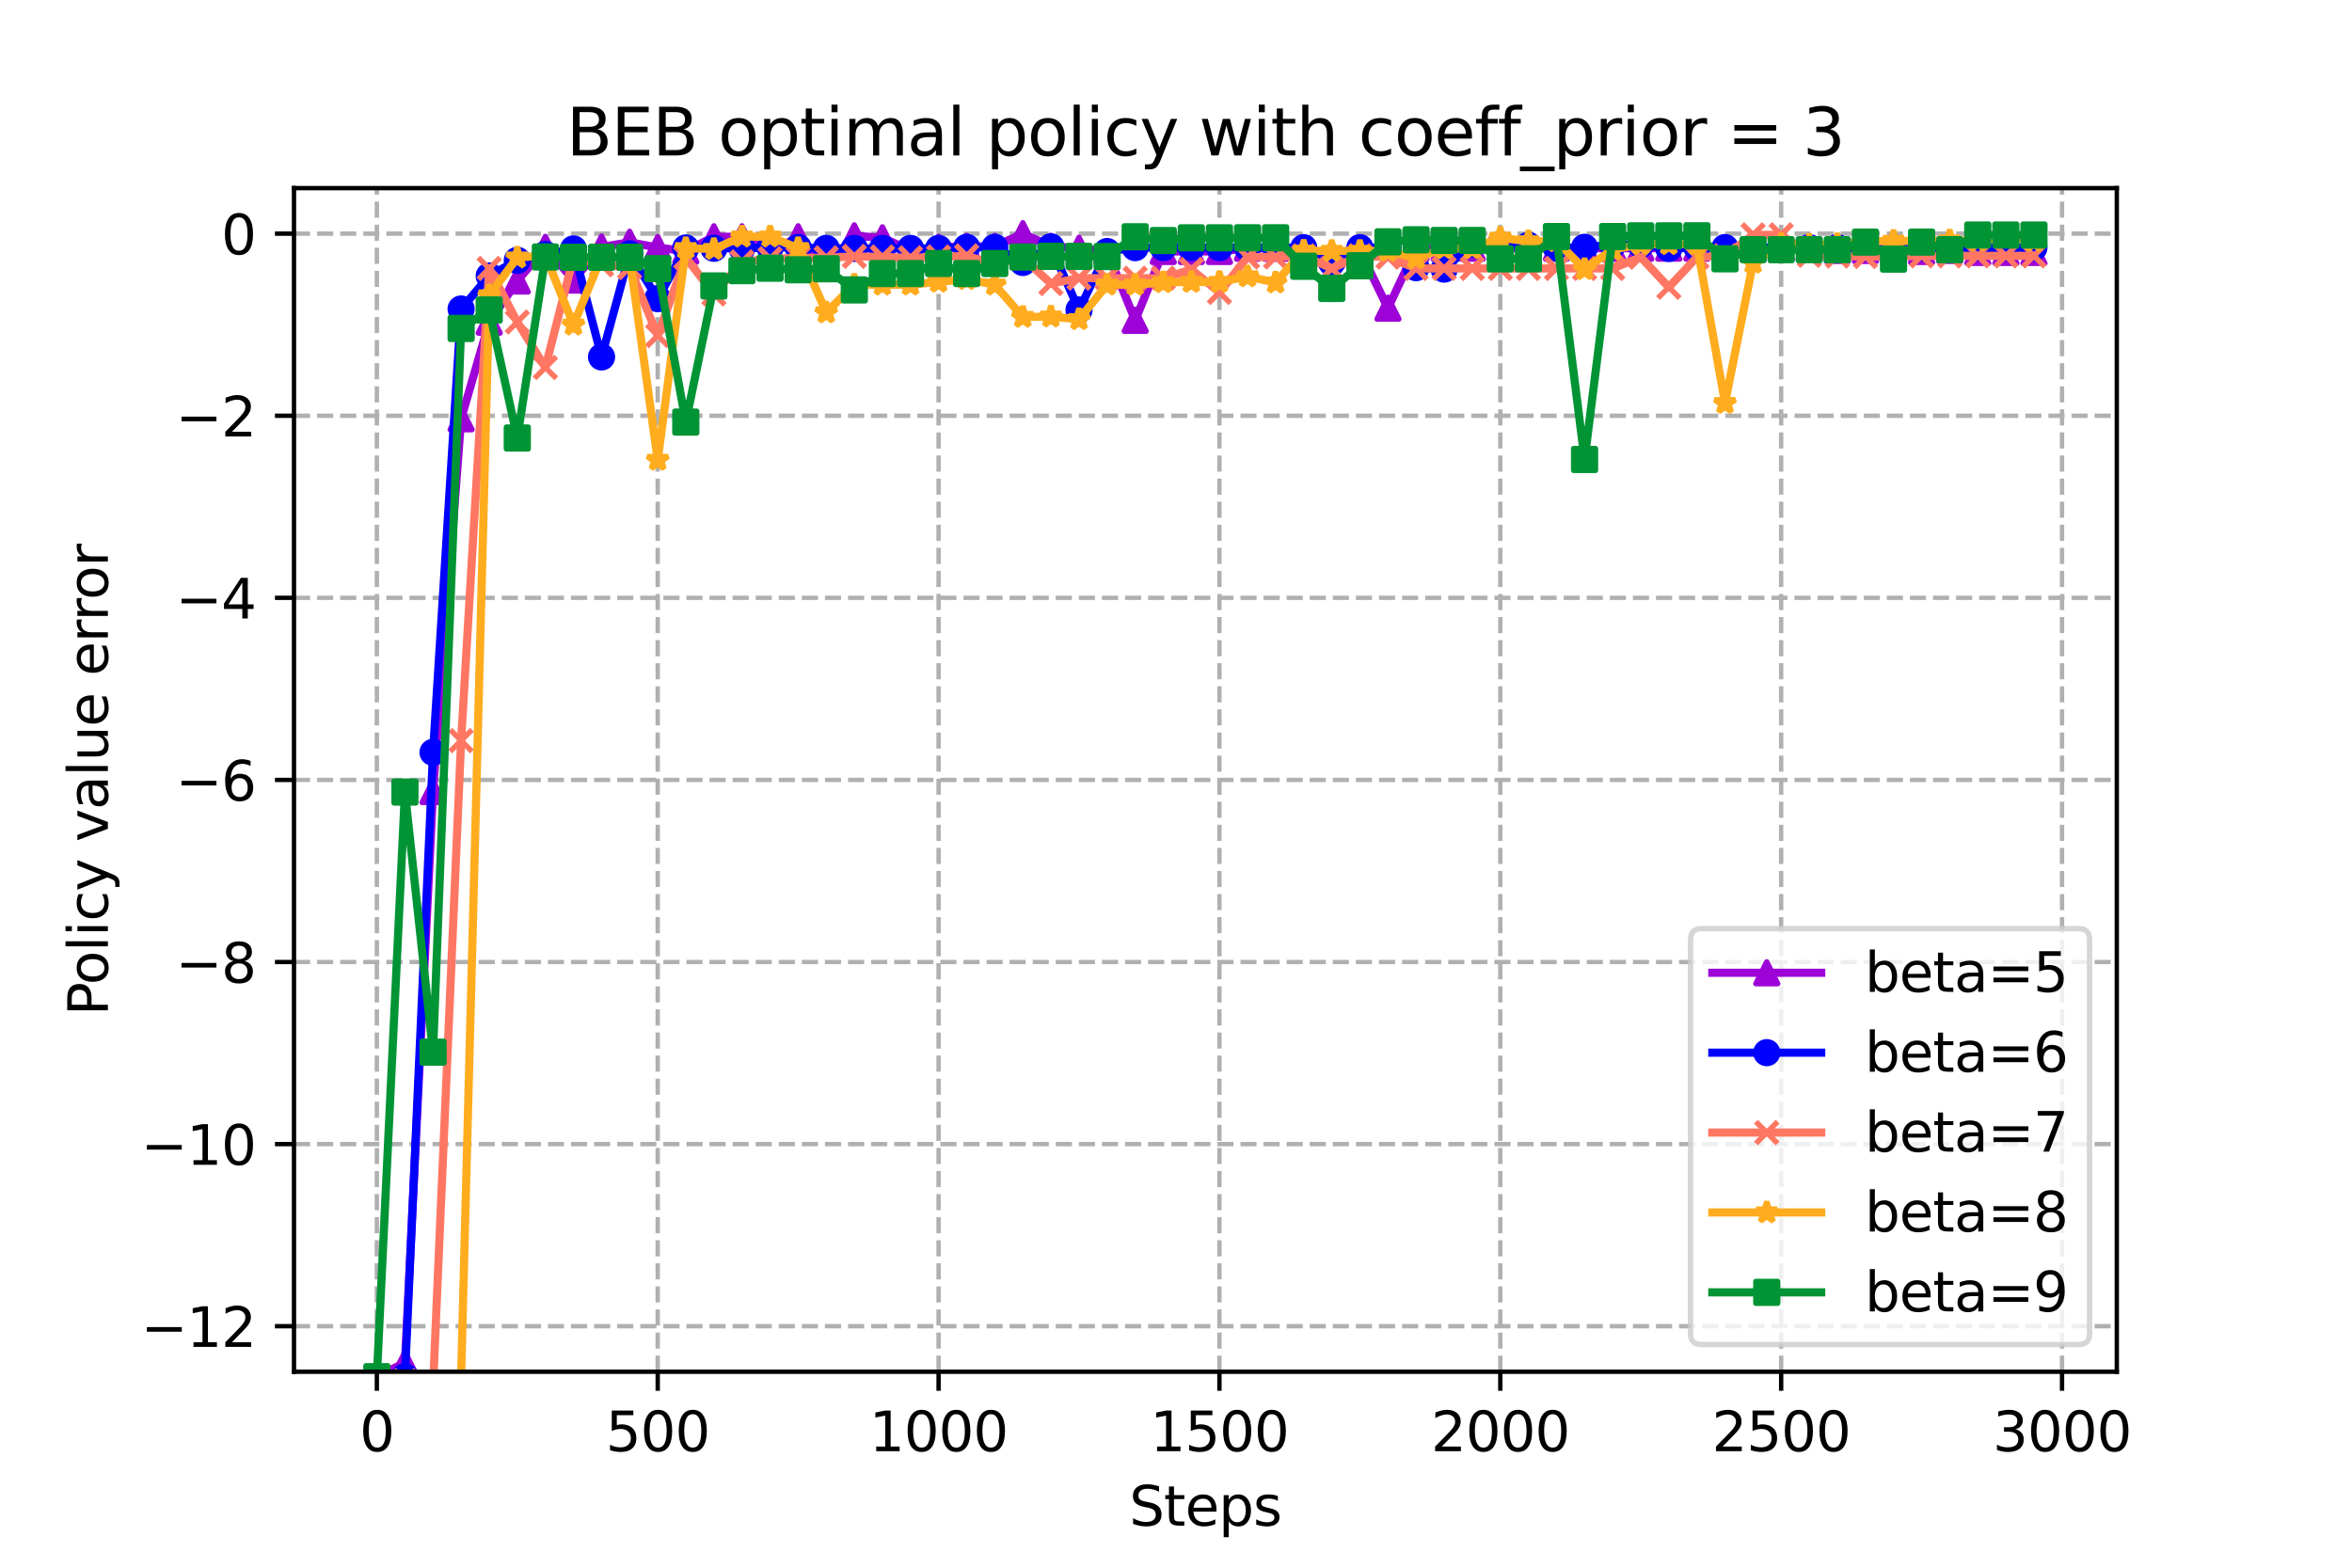 <?xml version="1.0" encoding="utf-8" standalone="no"?>
<!DOCTYPE svg PUBLIC "-//W3C//DTD SVG 1.1//EN"
  "http://www.w3.org/Graphics/SVG/1.1/DTD/svg11.dtd">
<svg xmlns:xlink="http://www.w3.org/1999/xlink" width="432pt" height="288pt" viewBox="0 0 432 288" xmlns="http://www.w3.org/2000/svg" version="1.1">
 <defs>
  <style type="text/css">*{stroke-linejoin: round; stroke-linecap: butt}</style>
 </defs>
 <g id="figure_1">
  <g id="patch_1">
   <path d="M 0 288 
L 432 288 
L 432 0 
L 0 0 
z
" style="fill: #ffffff"/>
  </g>
  <g id="axes_1">
   <g id="patch_2">
    <path d="M 54 252 
L 388.8 252 
L 388.8 34.56 
L 54 34.56 
z
" style="fill: #ffffff"/>
   </g>
   <g id="PolyCollection_1">
    <defs>
     <path id="m7e07bf5d3c" d="M 69.218 -35.08 
L 69.218 -35.08 
L 74.377 -37.647 
L 79.536 -142.58 
L 84.694 -211.072 
L 89.853 -228.815 
L 95.012 -236.374 
L 100.17 -242.563 
L 105.329 -236.554 
L 110.488 -242.628 
L 115.647 -243.491 
L 120.805 -242.526 
L 125.964 -241.854 
L 131.123 -244.506 
L 136.281 -244.503 
L 141.44 -241.614 
L 146.599 -244.503 
L 151.757 -239.091 
L 156.916 -244.678 
L 162.075 -244.317 
L 167.234 -242.01 
L 172.392 -242.578 
L 177.551 -242.737 
L 182.71 -242.734 
L 187.868 -245.073 
L 193.027 -242.763 
L 198.186 -242.394 
L 203.345 -241.804 
L 208.503 -229.155 
L 213.662 -241.804 
L 218.821 -241.804 
L 223.979 -241.804 
L 229.138 -242.394 
L 234.297 -242.394 
L 239.455 -241.99 
L 244.614 -241.105 
L 249.773 -241.99 
L 254.932 -231.388 
L 260.09 -242.397 
L 265.249 -242.397 
L 270.408 -242.394 
L 275.566 -242.397 
L 280.725 -242.397 
L 285.884 -242.397 
L 291.043 -242.397 
L 296.201 -242.397 
L 301.36 -242.394 
L 306.519 -242.411 
L 311.677 -242.411 
L 316.836 -242.411 
L 321.995 -242.411 
L 327.153 -242.394 
L 332.312 -242.394 
L 337.471 -241.987 
L 342.63 -241.987 
L 347.788 -241.987 
L 352.947 -241.804 
L 358.106 -241.987 
L 363.264 -241.63 
L 368.423 -241.63 
L 373.582 -241.63 
L 373.582 -241.63 
L 373.582 -241.63 
L 368.423 -241.63 
L 363.264 -241.63 
L 358.106 -241.987 
L 352.947 -241.804 
L 347.788 -241.987 
L 342.63 -241.987 
L 337.471 -241.987 
L 332.312 -242.394 
L 327.153 -242.394 
L 321.995 -242.411 
L 316.836 -242.411 
L 311.677 -242.411 
L 306.519 -242.411 
L 301.36 -242.394 
L 296.201 -242.397 
L 291.043 -242.397 
L 285.884 -242.397 
L 280.725 -242.397 
L 275.566 -242.397 
L 270.408 -242.394 
L 265.249 -242.397 
L 260.09 -242.397 
L 254.932 -231.388 
L 249.773 -241.99 
L 244.614 -241.105 
L 239.455 -241.99 
L 234.297 -242.394 
L 229.138 -242.394 
L 223.979 -241.804 
L 218.821 -241.804 
L 213.662 -241.804 
L 208.503 -229.155 
L 203.345 -241.804 
L 198.186 -242.394 
L 193.027 -242.763 
L 187.868 -245.073 
L 182.71 -242.734 
L 177.551 -242.737 
L 172.392 -242.578 
L 167.234 -242.01 
L 162.075 -244.317 
L 156.916 -244.678 
L 151.757 -239.091 
L 146.599 -244.503 
L 141.44 -241.614 
L 136.281 -244.503 
L 131.123 -244.506 
L 125.964 -241.854 
L 120.805 -242.526 
L 115.647 -243.491 
L 110.488 -242.628 
L 105.329 -236.554 
L 100.17 -242.563 
L 95.012 -236.374 
L 89.853 -228.815 
L 84.694 -211.072 
L 79.536 -142.58 
L 74.377 -37.647 
L 69.218 -35.08 
z
" style="stroke: #9d02d7; stroke-opacity: 0.2"/>
    </defs>
    <g clip-path="url(#pf9596f598a)">
     <use xlink:href="#m7e07bf5d3c" x="0" y="288" style="fill: #9d02d7; fill-opacity: 0.2; stroke: #9d02d7; stroke-opacity: 0.2"/>
    </g>
   </g>
   <g id="PolyCollection_2">
    <defs>
     <path id="mdc619a9759" d="M 69.218 -34.971 
L 69.218 -34.971 
L 74.377 -35.091 
L 79.536 -149.787 
L 84.694 -231.237 
L 89.853 -237.312 
L 95.012 -240.173 
L 100.17 -241.264 
L 105.329 -242.267 
L 110.488 -222.426 
L 115.647 -241.374 
L 120.805 -233.13 
L 125.964 -242.445 
L 131.123 -242.39 
L 136.281 -242.39 
L 141.44 -242.52 
L 146.599 -242.536 
L 151.757 -242.369 
L 156.916 -242.365 
L 162.075 -242.364 
L 167.234 -242.364 
L 172.392 -242.364 
L 177.551 -242.563 
L 182.71 -242.563 
L 187.868 -239.782 
L 193.027 -242.665 
L 198.186 -231.059 
L 203.345 -241.794 
L 208.503 -242.505 
L 213.662 -242.505 
L 218.821 -242.505 
L 223.979 -242.505 
L 229.138 -242.505 
L 234.297 -242.505 
L 239.455 -242.505 
L 244.614 -239.742 
L 249.773 -242.505 
L 254.932 -242.505 
L 260.09 -238.829 
L 265.249 -238.563 
L 270.408 -243.15 
L 275.566 -243.038 
L 280.725 -242.929 
L 285.884 -242.429 
L 291.043 -242.567 
L 296.201 -243.056 
L 301.36 -243.056 
L 306.519 -242.356 
L 311.677 -242.518 
L 316.836 -242.518 
L 321.995 -242.518 
L 327.153 -242.518 
L 332.312 -242.518 
L 337.471 -242.518 
L 342.63 -242.518 
L 347.788 -242.518 
L 352.947 -242.518 
L 358.106 -242.518 
L 363.264 -242.518 
L 368.423 -242.518 
L 373.582 -242.518 
L 373.582 -242.518 
L 373.582 -242.518 
L 368.423 -242.518 
L 363.264 -242.518 
L 358.106 -242.518 
L 352.947 -242.518 
L 347.788 -242.518 
L 342.63 -242.518 
L 337.471 -242.518 
L 332.312 -242.518 
L 327.153 -242.518 
L 321.995 -242.518 
L 316.836 -242.518 
L 311.677 -242.518 
L 306.519 -242.356 
L 301.36 -243.056 
L 296.201 -243.056 
L 291.043 -242.567 
L 285.884 -242.429 
L 280.725 -242.929 
L 275.566 -243.038 
L 270.408 -243.15 
L 265.249 -238.563 
L 260.09 -238.829 
L 254.932 -242.505 
L 249.773 -242.505 
L 244.614 -239.742 
L 239.455 -242.505 
L 234.297 -242.505 
L 229.138 -242.505 
L 223.979 -242.505 
L 218.821 -242.505 
L 213.662 -242.505 
L 208.503 -242.505 
L 203.345 -241.794 
L 198.186 -231.059 
L 193.027 -242.665 
L 187.868 -239.782 
L 182.71 -242.563 
L 177.551 -242.563 
L 172.392 -242.364 
L 167.234 -242.364 
L 162.075 -242.364 
L 156.916 -242.365 
L 151.757 -242.369 
L 146.599 -242.536 
L 141.44 -242.52 
L 136.281 -242.39 
L 131.123 -242.39 
L 125.964 -242.445 
L 120.805 -233.13 
L 115.647 -241.374 
L 110.488 -222.426 
L 105.329 -242.267 
L 100.17 -241.264 
L 95.012 -240.173 
L 89.853 -237.312 
L 84.694 -231.237 
L 79.536 -149.787 
L 74.377 -35.091 
L 69.218 -34.971 
z
" style="stroke: #0000ff; stroke-opacity: 0.2"/>
    </defs>
    <g clip-path="url(#pf9596f598a)">
     <use xlink:href="#mdc619a9759" x="0" y="288" style="fill: #0000ff; fill-opacity: 0.2; stroke: #0000ff; stroke-opacity: 0.2"/>
    </g>
   </g>
   <g id="PolyCollection_3">
    <defs>
     <path id="m13ad13561e" d="M 69.218 -34.7 
L 69.218 -34.7 
L 74.377 -34.344 
L 79.536 -33.18 
L 84.694 -151.943 
L 89.853 -238.68 
L 95.012 -228.838 
L 100.17 -220.486 
L 105.329 -240.705 
L 110.488 -239.349 
L 115.647 -238.845 
L 120.805 -226.351 
L 125.964 -240.682 
L 131.123 -233.996 
L 136.281 -239.895 
L 141.44 -240.475 
L 146.599 -240.638 
L 151.757 -240.638 
L 156.916 -240.901 
L 162.075 -240.79 
L 167.234 -240.638 
L 172.392 -240.79 
L 177.551 -240.996 
L 182.71 -239.461 
L 187.868 -240.68 
L 193.027 -235.906 
L 198.186 -236.899 
L 203.345 -236.899 
L 208.503 -236.899 
L 213.662 -236.899 
L 218.821 -238.488 
L 223.979 -234.287 
L 229.138 -240.79 
L 234.297 -240.79 
L 239.455 -240.996 
L 244.614 -238.684 
L 249.773 -241.01 
L 254.932 -240.755 
L 260.09 -238.684 
L 265.249 -238.684 
L 270.408 -238.684 
L 275.566 -238.684 
L 280.725 -238.684 
L 285.884 -238.684 
L 291.043 -238.684 
L 296.201 -238.684 
L 301.36 -240.755 
L 306.519 -235.236 
L 311.677 -240.755 
L 316.836 -241.01 
L 321.995 -244.861 
L 327.153 -244.861 
L 332.312 -241.1 
L 337.471 -240.967 
L 342.63 -240.885 
L 347.788 -240.885 
L 352.947 -240.996 
L 358.106 -240.996 
L 363.264 -240.996 
L 368.423 -240.996 
L 373.582 -240.996 
L 373.582 -240.996 
L 373.582 -240.996 
L 368.423 -240.996 
L 363.264 -240.996 
L 358.106 -240.996 
L 352.947 -240.996 
L 347.788 -240.885 
L 342.63 -240.885 
L 337.471 -240.967 
L 332.312 -241.1 
L 327.153 -244.861 
L 321.995 -244.861 
L 316.836 -241.01 
L 311.677 -240.755 
L 306.519 -235.236 
L 301.36 -240.755 
L 296.201 -238.684 
L 291.043 -238.684 
L 285.884 -238.684 
L 280.725 -238.684 
L 275.566 -238.684 
L 270.408 -238.684 
L 265.249 -238.684 
L 260.09 -238.684 
L 254.932 -240.755 
L 249.773 -241.01 
L 244.614 -238.684 
L 239.455 -240.996 
L 234.297 -240.79 
L 229.138 -240.79 
L 223.979 -234.287 
L 218.821 -238.488 
L 213.662 -236.899 
L 208.503 -236.899 
L 203.345 -236.899 
L 198.186 -236.899 
L 193.027 -235.906 
L 187.868 -240.68 
L 182.71 -239.461 
L 177.551 -240.996 
L 172.392 -240.79 
L 167.234 -240.638 
L 162.075 -240.79 
L 156.916 -240.901 
L 151.757 -240.638 
L 146.599 -240.638 
L 141.44 -240.475 
L 136.281 -239.895 
L 131.123 -233.996 
L 125.964 -240.682 
L 120.805 -226.351 
L 115.647 -238.845 
L 110.488 -239.349 
L 105.329 -240.705 
L 100.17 -220.486 
L 95.012 -228.838 
L 89.853 -238.68 
L 84.694 -151.943 
L 79.536 -33.18 
L 74.377 -34.344 
L 69.218 -34.7 
z
" style="stroke: #ff7763; stroke-opacity: 0.2"/>
    </defs>
    <g clip-path="url(#pf9596f598a)">
     <use xlink:href="#m13ad13561e" x="0" y="288" style="fill: #ff7763; fill-opacity: 0.2; stroke: #ff7763; stroke-opacity: 0.2"/>
    </g>
   </g>
   <g id="PolyCollection_4">
    <defs>
     <path id="mc8dca3597e" d="M 69.218 -32.09 
L 69.218 -32.09 
L 74.377 -33.342 
L 79.536 -33.095 
L 84.694 -35.053 
L 89.853 -233.722 
L 95.012 -240.679 
L 100.17 -241.077 
L 105.329 -228.344 
L 110.488 -240.774 
L 115.647 -240.774 
L 120.805 -203.511 
L 125.964 -242.404 
L 131.123 -242.244 
L 136.281 -244.522 
L 141.44 -244.522 
L 146.599 -242.404 
L 151.757 -230.591 
L 156.916 -235.693 
L 162.075 -235.693 
L 167.234 -235.693 
L 172.392 -236.226 
L 177.551 -236.716 
L 182.71 -235.693 
L 187.868 -229.763 
L 193.027 -229.83 
L 198.186 -229.346 
L 203.345 -235.693 
L 208.503 -235.693 
L 213.662 -236.131 
L 218.821 -236.194 
L 223.979 -236.194 
L 229.138 -237.203 
L 234.297 -236.083 
L 239.455 -241.932 
L 244.614 -241.897 
L 249.773 -241.894 
L 254.932 -241.894 
L 260.09 -240.541 
L 265.249 -242.376 
L 270.408 -242.376 
L 275.566 -244.316 
L 280.725 -243.66 
L 285.884 -243.682 
L 291.043 -238.544 
L 296.201 -242.142 
L 301.36 -243.134 
L 306.519 -243.138 
L 311.677 -243.138 
L 316.836 -213.946 
L 321.995 -239.724 
L 327.153 -243.138 
L 332.312 -243.027 
L 337.471 -243.138 
L 342.63 -243.635 
L 347.788 -243.744 
L 352.947 -243.744 
L 358.106 -243.814 
L 363.264 -243.814 
L 368.423 -244.47 
L 373.582 -243.744 
L 373.582 -243.744 
L 373.582 -243.744 
L 368.423 -244.47 
L 363.264 -243.814 
L 358.106 -243.814 
L 352.947 -243.744 
L 347.788 -243.744 
L 342.63 -243.635 
L 337.471 -243.138 
L 332.312 -243.027 
L 327.153 -243.138 
L 321.995 -239.724 
L 316.836 -213.946 
L 311.677 -243.138 
L 306.519 -243.138 
L 301.36 -243.134 
L 296.201 -242.142 
L 291.043 -238.544 
L 285.884 -243.682 
L 280.725 -243.66 
L 275.566 -244.316 
L 270.408 -242.376 
L 265.249 -242.376 
L 260.09 -240.541 
L 254.932 -241.894 
L 249.773 -241.894 
L 244.614 -241.897 
L 239.455 -241.932 
L 234.297 -236.083 
L 229.138 -237.203 
L 223.979 -236.194 
L 218.821 -236.194 
L 213.662 -236.131 
L 208.503 -235.693 
L 203.345 -235.693 
L 198.186 -229.346 
L 193.027 -229.83 
L 187.868 -229.763 
L 182.71 -235.693 
L 177.551 -236.716 
L 172.392 -236.226 
L 167.234 -235.693 
L 162.075 -235.693 
L 156.916 -235.693 
L 151.757 -230.591 
L 146.599 -242.404 
L 141.44 -244.522 
L 136.281 -244.522 
L 131.123 -242.244 
L 125.964 -242.404 
L 120.805 -203.511 
L 115.647 -240.774 
L 110.488 -240.774 
L 105.329 -228.344 
L 100.17 -241.077 
L 95.012 -240.679 
L 89.853 -233.722 
L 84.694 -35.053 
L 79.536 -33.095 
L 74.377 -33.342 
L 69.218 -32.09 
z
" style="stroke: #ffac1e; stroke-opacity: 0.2"/>
    </defs>
    <g clip-path="url(#pf9596f598a)">
     <use xlink:href="#mc8dca3597e" x="0" y="288" style="fill: #ffac1e; fill-opacity: 0.2; stroke: #ffac1e; stroke-opacity: 0.2"/>
    </g>
   </g>
   <g id="PolyCollection_5">
    <defs>
     <path id="md760d57e23" d="M 69.218 -35.091 
L 69.218 -35.091 
L 74.377 -142.495 
L 79.536 -94.703 
L 84.694 -227.664 
L 89.853 -231.051 
L 95.012 -207.535 
L 100.17 -240.788 
L 105.329 -240.731 
L 110.488 -240.731 
L 115.647 -240.731 
L 120.805 -238.65 
L 125.964 -210.456 
L 131.123 -235.468 
L 136.281 -238.282 
L 141.44 -238.724 
L 146.599 -238.443 
L 151.757 -238.628 
L 156.916 -234.744 
L 162.075 -237.75 
L 167.234 -237.747 
L 172.392 -239.597 
L 177.551 -237.747 
L 182.71 -239.598 
L 187.868 -240.77 
L 193.027 -240.906 
L 198.186 -240.905 
L 203.345 -240.868 
L 208.503 -244.503 
L 213.662 -243.811 
L 218.821 -244.31 
L 223.979 -244.31 
L 229.138 -244.313 
L 234.297 -244.313 
L 239.455 -239.091 
L 244.614 -235.014 
L 249.773 -239.179 
L 254.932 -243.578 
L 260.09 -243.952 
L 265.249 -243.822 
L 270.408 -243.822 
L 275.566 -240.458 
L 280.725 -240.458 
L 285.884 -244.551 
L 291.043 -203.588 
L 296.201 -244.551 
L 301.36 -244.677 
L 306.519 -244.677 
L 311.677 -244.689 
L 316.836 -240.458 
L 321.995 -242.128 
L 327.153 -242.131 
L 332.312 -242.128 
L 337.471 -242.128 
L 342.63 -243.526 
L 347.788 -240.4 
L 352.947 -243.526 
L 358.106 -242.131 
L 363.264 -244.822 
L 368.423 -244.822 
L 373.582 -244.822 
L 373.582 -244.822 
L 373.582 -244.822 
L 368.423 -244.822 
L 363.264 -244.822 
L 358.106 -242.131 
L 352.947 -243.526 
L 347.788 -240.4 
L 342.63 -243.526 
L 337.471 -242.128 
L 332.312 -242.128 
L 327.153 -242.131 
L 321.995 -242.128 
L 316.836 -240.458 
L 311.677 -244.689 
L 306.519 -244.677 
L 301.36 -244.677 
L 296.201 -244.551 
L 291.043 -203.588 
L 285.884 -244.551 
L 280.725 -240.458 
L 275.566 -240.458 
L 270.408 -243.822 
L 265.249 -243.822 
L 260.09 -243.952 
L 254.932 -243.578 
L 249.773 -239.179 
L 244.614 -235.014 
L 239.455 -239.091 
L 234.297 -244.313 
L 229.138 -244.313 
L 223.979 -244.31 
L 218.821 -244.31 
L 213.662 -243.811 
L 208.503 -244.503 
L 203.345 -240.868 
L 198.186 -240.905 
L 193.027 -240.906 
L 187.868 -240.77 
L 182.71 -239.598 
L 177.551 -237.747 
L 172.392 -239.597 
L 167.234 -237.747 
L 162.075 -237.75 
L 156.916 -234.744 
L 151.757 -238.628 
L 146.599 -238.443 
L 141.44 -238.724 
L 136.281 -238.282 
L 131.123 -235.468 
L 125.964 -210.456 
L 120.805 -238.65 
L 115.647 -240.731 
L 110.488 -240.731 
L 105.329 -240.731 
L 100.17 -240.788 
L 95.012 -207.535 
L 89.853 -231.051 
L 84.694 -227.664 
L 79.536 -94.703 
L 74.377 -142.495 
L 69.218 -35.091 
z
" style="stroke: #009435; stroke-opacity: 0.2"/>
    </defs>
    <g clip-path="url(#pf9596f598a)">
     <use xlink:href="#md760d57e23" x="0" y="288" style="fill: #009435; fill-opacity: 0.2; stroke: #009435; stroke-opacity: 0.2"/>
    </g>
   </g>
   <g id="matplotlib.axis_1">
    <g id="xtick_1">
     <g id="line2d_1">
      <path d="M 69.218 252 
L 69.218 34.56 
" clip-path="url(#pf9596f598a)" style="fill: none; stroke-dasharray: 2.96,1.28; stroke-dashoffset: 0; stroke: #b0b0b0; stroke-width: 0.8"/>
     </g>
     <g id="line2d_2">
      <defs>
       <path id="m4f39aafe54" d="M 0 0 
L 0 3.5 
" style="stroke: #000000; stroke-width: 0.8"/>
      </defs>
      <g>
       <use xlink:href="#m4f39aafe54" x="69.218" y="252" style="stroke: #000000; stroke-width: 0.8"/>
      </g>
     </g>
     <g id="text_1">
      <!-- 0 -->
      <g transform="translate(66.037 266.598)scale(0.1 -0.1)">
       <defs>
        <path id="DejaVuSans-30" d="M 2034 4250 
Q 1547 4250 1301 3770 
Q 1056 3291 1056 2328 
Q 1056 1369 1301 889 
Q 1547 409 2034 409 
Q 2525 409 2770 889 
Q 3016 1369 3016 2328 
Q 3016 3291 2770 3770 
Q 2525 4250 2034 4250 
z
M 2034 4750 
Q 2819 4750 3233 4129 
Q 3647 3509 3647 2328 
Q 3647 1150 3233 529 
Q 2819 -91 2034 -91 
Q 1250 -91 836 529 
Q 422 1150 422 2328 
Q 422 3509 836 4129 
Q 1250 4750 2034 4750 
z
" transform="scale(0.016)"/>
       </defs>
       <use xlink:href="#DejaVuSans-30"/>
      </g>
     </g>
    </g>
    <g id="xtick_2">
     <g id="line2d_3">
      <path d="M 120.805 252 
L 120.805 34.56 
" clip-path="url(#pf9596f598a)" style="fill: none; stroke-dasharray: 2.96,1.28; stroke-dashoffset: 0; stroke: #b0b0b0; stroke-width: 0.8"/>
     </g>
     <g id="line2d_4">
      <g>
       <use xlink:href="#m4f39aafe54" x="120.805" y="252" style="stroke: #000000; stroke-width: 0.8"/>
      </g>
     </g>
     <g id="text_2">
      <!-- 500 -->
      <g transform="translate(111.261 266.598)scale(0.1 -0.1)">
       <defs>
        <path id="DejaVuSans-35" d="M 691 4666 
L 3169 4666 
L 3169 4134 
L 1269 4134 
L 1269 2991 
Q 1406 3038 1543 3061 
Q 1681 3084 1819 3084 
Q 2600 3084 3056 2656 
Q 3513 2228 3513 1497 
Q 3513 744 3044 326 
Q 2575 -91 1722 -91 
Q 1428 -91 1123 -41 
Q 819 9 494 109 
L 494 744 
Q 775 591 1075 516 
Q 1375 441 1709 441 
Q 2250 441 2565 725 
Q 2881 1009 2881 1497 
Q 2881 1984 2565 2268 
Q 2250 2553 1709 2553 
Q 1456 2553 1204 2497 
Q 953 2441 691 2322 
L 691 4666 
z
" transform="scale(0.016)"/>
       </defs>
       <use xlink:href="#DejaVuSans-35"/>
       <use xlink:href="#DejaVuSans-30" x="63.623"/>
       <use xlink:href="#DejaVuSans-30" x="127.246"/>
      </g>
     </g>
    </g>
    <g id="xtick_3">
     <g id="line2d_5">
      <path d="M 172.392 252 
L 172.392 34.56 
" clip-path="url(#pf9596f598a)" style="fill: none; stroke-dasharray: 2.96,1.28; stroke-dashoffset: 0; stroke: #b0b0b0; stroke-width: 0.8"/>
     </g>
     <g id="line2d_6">
      <g>
       <use xlink:href="#m4f39aafe54" x="172.392" y="252" style="stroke: #000000; stroke-width: 0.8"/>
      </g>
     </g>
     <g id="text_3">
      <!-- 1000 -->
      <g transform="translate(159.667 266.598)scale(0.1 -0.1)">
       <defs>
        <path id="DejaVuSans-31" d="M 794 531 
L 1825 531 
L 1825 4091 
L 703 3866 
L 703 4441 
L 1819 4666 
L 2450 4666 
L 2450 531 
L 3481 531 
L 3481 0 
L 794 0 
L 794 531 
z
" transform="scale(0.016)"/>
       </defs>
       <use xlink:href="#DejaVuSans-31"/>
       <use xlink:href="#DejaVuSans-30" x="63.623"/>
       <use xlink:href="#DejaVuSans-30" x="127.246"/>
       <use xlink:href="#DejaVuSans-30" x="190.869"/>
      </g>
     </g>
    </g>
    <g id="xtick_4">
     <g id="line2d_7">
      <path d="M 223.979 252 
L 223.979 34.56 
" clip-path="url(#pf9596f598a)" style="fill: none; stroke-dasharray: 2.96,1.28; stroke-dashoffset: 0; stroke: #b0b0b0; stroke-width: 0.8"/>
     </g>
     <g id="line2d_8">
      <g>
       <use xlink:href="#m4f39aafe54" x="223.979" y="252" style="stroke: #000000; stroke-width: 0.8"/>
      </g>
     </g>
     <g id="text_4">
      <!-- 1500 -->
      <g transform="translate(211.254 266.598)scale(0.1 -0.1)">
       <use xlink:href="#DejaVuSans-31"/>
       <use xlink:href="#DejaVuSans-35" x="63.623"/>
       <use xlink:href="#DejaVuSans-30" x="127.246"/>
       <use xlink:href="#DejaVuSans-30" x="190.869"/>
      </g>
     </g>
    </g>
    <g id="xtick_5">
     <g id="line2d_9">
      <path d="M 275.566 252 
L 275.566 34.56 
" clip-path="url(#pf9596f598a)" style="fill: none; stroke-dasharray: 2.96,1.28; stroke-dashoffset: 0; stroke: #b0b0b0; stroke-width: 0.8"/>
     </g>
     <g id="line2d_10">
      <g>
       <use xlink:href="#m4f39aafe54" x="275.566" y="252" style="stroke: #000000; stroke-width: 0.8"/>
      </g>
     </g>
     <g id="text_5">
      <!-- 2000 -->
      <g transform="translate(262.841 266.598)scale(0.1 -0.1)">
       <defs>
        <path id="DejaVuSans-32" d="M 1228 531 
L 3431 531 
L 3431 0 
L 469 0 
L 469 531 
Q 828 903 1448 1529 
Q 2069 2156 2228 2338 
Q 2531 2678 2651 2914 
Q 2772 3150 2772 3378 
Q 2772 3750 2511 3984 
Q 2250 4219 1831 4219 
Q 1534 4219 1204 4116 
Q 875 4013 500 3803 
L 500 4441 
Q 881 4594 1212 4672 
Q 1544 4750 1819 4750 
Q 2544 4750 2975 4387 
Q 3406 4025 3406 3419 
Q 3406 3131 3298 2873 
Q 3191 2616 2906 2266 
Q 2828 2175 2409 1742 
Q 1991 1309 1228 531 
z
" transform="scale(0.016)"/>
       </defs>
       <use xlink:href="#DejaVuSans-32"/>
       <use xlink:href="#DejaVuSans-30" x="63.623"/>
       <use xlink:href="#DejaVuSans-30" x="127.246"/>
       <use xlink:href="#DejaVuSans-30" x="190.869"/>
      </g>
     </g>
    </g>
    <g id="xtick_6">
     <g id="line2d_11">
      <path d="M 327.153 252 
L 327.153 34.56 
" clip-path="url(#pf9596f598a)" style="fill: none; stroke-dasharray: 2.96,1.28; stroke-dashoffset: 0; stroke: #b0b0b0; stroke-width: 0.8"/>
     </g>
     <g id="line2d_12">
      <g>
       <use xlink:href="#m4f39aafe54" x="327.153" y="252" style="stroke: #000000; stroke-width: 0.8"/>
      </g>
     </g>
     <g id="text_6">
      <!-- 2500 -->
      <g transform="translate(314.428 266.598)scale(0.1 -0.1)">
       <use xlink:href="#DejaVuSans-32"/>
       <use xlink:href="#DejaVuSans-35" x="63.623"/>
       <use xlink:href="#DejaVuSans-30" x="127.246"/>
       <use xlink:href="#DejaVuSans-30" x="190.869"/>
      </g>
     </g>
    </g>
    <g id="xtick_7">
     <g id="line2d_13">
      <path d="M 378.741 252 
L 378.741 34.56 
" clip-path="url(#pf9596f598a)" style="fill: none; stroke-dasharray: 2.96,1.28; stroke-dashoffset: 0; stroke: #b0b0b0; stroke-width: 0.8"/>
     </g>
     <g id="line2d_14">
      <g>
       <use xlink:href="#m4f39aafe54" x="378.741" y="252" style="stroke: #000000; stroke-width: 0.8"/>
      </g>
     </g>
     <g id="text_7">
      <!-- 3000 -->
      <g transform="translate(366.016 266.598)scale(0.1 -0.1)">
       <defs>
        <path id="DejaVuSans-33" d="M 2597 2516 
Q 3050 2419 3304 2112 
Q 3559 1806 3559 1356 
Q 3559 666 3084 287 
Q 2609 -91 1734 -91 
Q 1441 -91 1130 -33 
Q 819 25 488 141 
L 488 750 
Q 750 597 1062 519 
Q 1375 441 1716 441 
Q 2309 441 2620 675 
Q 2931 909 2931 1356 
Q 2931 1769 2642 2001 
Q 2353 2234 1838 2234 
L 1294 2234 
L 1294 2753 
L 1863 2753 
Q 2328 2753 2575 2939 
Q 2822 3125 2822 3475 
Q 2822 3834 2567 4026 
Q 2313 4219 1838 4219 
Q 1578 4219 1281 4162 
Q 984 4106 628 3988 
L 628 4550 
Q 988 4650 1302 4700 
Q 1616 4750 1894 4750 
Q 2613 4750 3031 4423 
Q 3450 4097 3450 3541 
Q 3450 3153 3228 2886 
Q 3006 2619 2597 2516 
z
" transform="scale(0.016)"/>
       </defs>
       <use xlink:href="#DejaVuSans-33"/>
       <use xlink:href="#DejaVuSans-30" x="63.623"/>
       <use xlink:href="#DejaVuSans-30" x="127.246"/>
       <use xlink:href="#DejaVuSans-30" x="190.869"/>
      </g>
     </g>
    </g>
    <g id="text_8">
     <!-- Steps -->
     <g transform="translate(207.41 280.277)scale(0.1 -0.1)">
      <defs>
       <path id="DejaVuSans-53" d="M 3425 4513 
L 3425 3897 
Q 3066 4069 2747 4153 
Q 2428 4238 2131 4238 
Q 1616 4238 1336 4038 
Q 1056 3838 1056 3469 
Q 1056 3159 1242 3001 
Q 1428 2844 1947 2747 
L 2328 2669 
Q 3034 2534 3370 2195 
Q 3706 1856 3706 1288 
Q 3706 609 3251 259 
Q 2797 -91 1919 -91 
Q 1588 -91 1214 -16 
Q 841 59 441 206 
L 441 856 
Q 825 641 1194 531 
Q 1563 422 1919 422 
Q 2459 422 2753 634 
Q 3047 847 3047 1241 
Q 3047 1584 2836 1778 
Q 2625 1972 2144 2069 
L 1759 2144 
Q 1053 2284 737 2584 
Q 422 2884 422 3419 
Q 422 4038 858 4394 
Q 1294 4750 2059 4750 
Q 2388 4750 2728 4690 
Q 3069 4631 3425 4513 
z
" transform="scale(0.016)"/>
       <path id="DejaVuSans-74" d="M 1172 4494 
L 1172 3500 
L 2356 3500 
L 2356 3053 
L 1172 3053 
L 1172 1153 
Q 1172 725 1289 603 
Q 1406 481 1766 481 
L 2356 481 
L 2356 0 
L 1766 0 
Q 1100 0 847 248 
Q 594 497 594 1153 
L 594 3053 
L 172 3053 
L 172 3500 
L 594 3500 
L 594 4494 
L 1172 4494 
z
" transform="scale(0.016)"/>
       <path id="DejaVuSans-65" d="M 3597 1894 
L 3597 1613 
L 953 1613 
Q 991 1019 1311 708 
Q 1631 397 2203 397 
Q 2534 397 2845 478 
Q 3156 559 3463 722 
L 3463 178 
Q 3153 47 2828 -22 
Q 2503 -91 2169 -91 
Q 1331 -91 842 396 
Q 353 884 353 1716 
Q 353 2575 817 3079 
Q 1281 3584 2069 3584 
Q 2775 3584 3186 3129 
Q 3597 2675 3597 1894 
z
M 3022 2063 
Q 3016 2534 2758 2815 
Q 2500 3097 2075 3097 
Q 1594 3097 1305 2825 
Q 1016 2553 972 2059 
L 3022 2063 
z
" transform="scale(0.016)"/>
       <path id="DejaVuSans-70" d="M 1159 525 
L 1159 -1331 
L 581 -1331 
L 581 3500 
L 1159 3500 
L 1159 2969 
Q 1341 3281 1617 3432 
Q 1894 3584 2278 3584 
Q 2916 3584 3314 3078 
Q 3713 2572 3713 1747 
Q 3713 922 3314 415 
Q 2916 -91 2278 -91 
Q 1894 -91 1617 61 
Q 1341 213 1159 525 
z
M 3116 1747 
Q 3116 2381 2855 2742 
Q 2594 3103 2138 3103 
Q 1681 3103 1420 2742 
Q 1159 2381 1159 1747 
Q 1159 1113 1420 752 
Q 1681 391 2138 391 
Q 2594 391 2855 752 
Q 3116 1113 3116 1747 
z
" transform="scale(0.016)"/>
       <path id="DejaVuSans-73" d="M 2834 3397 
L 2834 2853 
Q 2591 2978 2328 3040 
Q 2066 3103 1784 3103 
Q 1356 3103 1142 2972 
Q 928 2841 928 2578 
Q 928 2378 1081 2264 
Q 1234 2150 1697 2047 
L 1894 2003 
Q 2506 1872 2764 1633 
Q 3022 1394 3022 966 
Q 3022 478 2636 193 
Q 2250 -91 1575 -91 
Q 1294 -91 989 -36 
Q 684 19 347 128 
L 347 722 
Q 666 556 975 473 
Q 1284 391 1588 391 
Q 1994 391 2212 530 
Q 2431 669 2431 922 
Q 2431 1156 2273 1281 
Q 2116 1406 1581 1522 
L 1381 1569 
Q 847 1681 609 1914 
Q 372 2147 372 2553 
Q 372 3047 722 3315 
Q 1072 3584 1716 3584 
Q 2034 3584 2315 3537 
Q 2597 3491 2834 3397 
z
" transform="scale(0.016)"/>
      </defs>
      <use xlink:href="#DejaVuSans-53"/>
      <use xlink:href="#DejaVuSans-74" x="63.477"/>
      <use xlink:href="#DejaVuSans-65" x="102.686"/>
      <use xlink:href="#DejaVuSans-70" x="164.209"/>
      <use xlink:href="#DejaVuSans-73" x="227.686"/>
     </g>
    </g>
   </g>
   <g id="matplotlib.axis_2">
    <g id="ytick_1">
     <g id="line2d_15">
      <path d="M 54 243.637 
L 388.8 243.637 
" clip-path="url(#pf9596f598a)" style="fill: none; stroke-dasharray: 2.96,1.28; stroke-dashoffset: 0; stroke: #b0b0b0; stroke-width: 0.8"/>
     </g>
     <g id="line2d_16">
      <defs>
       <path id="mc9eede951d" d="M 0 0 
L -3.5 0 
" style="stroke: #000000; stroke-width: 0.8"/>
      </defs>
      <g>
       <use xlink:href="#mc9eede951d" x="54" y="243.637" style="stroke: #000000; stroke-width: 0.8"/>
      </g>
     </g>
     <g id="text_9">
      <!-- −12 -->
      <g transform="translate(25.895 247.436)scale(0.1 -0.1)">
       <defs>
        <path id="DejaVuSans-2212" d="M 678 2272 
L 4684 2272 
L 4684 1741 
L 678 1741 
L 678 2272 
z
" transform="scale(0.016)"/>
       </defs>
       <use xlink:href="#DejaVuSans-2212"/>
       <use xlink:href="#DejaVuSans-31" x="83.789"/>
       <use xlink:href="#DejaVuSans-32" x="147.412"/>
      </g>
     </g>
    </g>
    <g id="ytick_2">
     <g id="line2d_17">
      <path d="M 54 210.185 
L 388.8 210.185 
" clip-path="url(#pf9596f598a)" style="fill: none; stroke-dasharray: 2.96,1.28; stroke-dashoffset: 0; stroke: #b0b0b0; stroke-width: 0.8"/>
     </g>
     <g id="line2d_18">
      <g>
       <use xlink:href="#mc9eede951d" x="54" y="210.185" style="stroke: #000000; stroke-width: 0.8"/>
      </g>
     </g>
     <g id="text_10">
      <!-- −10 -->
      <g transform="translate(25.895 213.984)scale(0.1 -0.1)">
       <use xlink:href="#DejaVuSans-2212"/>
       <use xlink:href="#DejaVuSans-31" x="83.789"/>
       <use xlink:href="#DejaVuSans-30" x="147.412"/>
      </g>
     </g>
    </g>
    <g id="ytick_3">
     <g id="line2d_19">
      <path d="M 54 176.732 
L 388.8 176.732 
" clip-path="url(#pf9596f598a)" style="fill: none; stroke-dasharray: 2.96,1.28; stroke-dashoffset: 0; stroke: #b0b0b0; stroke-width: 0.8"/>
     </g>
     <g id="line2d_20">
      <g>
       <use xlink:href="#mc9eede951d" x="54" y="176.732" style="stroke: #000000; stroke-width: 0.8"/>
      </g>
     </g>
     <g id="text_11">
      <!-- −8 -->
      <g transform="translate(32.258 180.532)scale(0.1 -0.1)">
       <defs>
        <path id="DejaVuSans-38" d="M 2034 2216 
Q 1584 2216 1326 1975 
Q 1069 1734 1069 1313 
Q 1069 891 1326 650 
Q 1584 409 2034 409 
Q 2484 409 2743 651 
Q 3003 894 3003 1313 
Q 3003 1734 2745 1975 
Q 2488 2216 2034 2216 
z
M 1403 2484 
Q 997 2584 770 2862 
Q 544 3141 544 3541 
Q 544 4100 942 4425 
Q 1341 4750 2034 4750 
Q 2731 4750 3128 4425 
Q 3525 4100 3525 3541 
Q 3525 3141 3298 2862 
Q 3072 2584 2669 2484 
Q 3125 2378 3379 2068 
Q 3634 1759 3634 1313 
Q 3634 634 3220 271 
Q 2806 -91 2034 -91 
Q 1263 -91 848 271 
Q 434 634 434 1313 
Q 434 1759 690 2068 
Q 947 2378 1403 2484 
z
M 1172 3481 
Q 1172 3119 1398 2916 
Q 1625 2713 2034 2713 
Q 2441 2713 2670 2916 
Q 2900 3119 2900 3481 
Q 2900 3844 2670 4047 
Q 2441 4250 2034 4250 
Q 1625 4250 1398 4047 
Q 1172 3844 1172 3481 
z
" transform="scale(0.016)"/>
       </defs>
       <use xlink:href="#DejaVuSans-2212"/>
       <use xlink:href="#DejaVuSans-38" x="83.789"/>
      </g>
     </g>
    </g>
    <g id="ytick_4">
     <g id="line2d_21">
      <path d="M 54 143.28 
L 388.8 143.28 
" clip-path="url(#pf9596f598a)" style="fill: none; stroke-dasharray: 2.96,1.28; stroke-dashoffset: 0; stroke: #b0b0b0; stroke-width: 0.8"/>
     </g>
     <g id="line2d_22">
      <g>
       <use xlink:href="#mc9eede951d" x="54" y="143.28" style="stroke: #000000; stroke-width: 0.8"/>
      </g>
     </g>
     <g id="text_12">
      <!-- −6 -->
      <g transform="translate(32.258 147.079)scale(0.1 -0.1)">
       <defs>
        <path id="DejaVuSans-36" d="M 2113 2584 
Q 1688 2584 1439 2293 
Q 1191 2003 1191 1497 
Q 1191 994 1439 701 
Q 1688 409 2113 409 
Q 2538 409 2786 701 
Q 3034 994 3034 1497 
Q 3034 2003 2786 2293 
Q 2538 2584 2113 2584 
z
M 3366 4563 
L 3366 3988 
Q 3128 4100 2886 4159 
Q 2644 4219 2406 4219 
Q 1781 4219 1451 3797 
Q 1122 3375 1075 2522 
Q 1259 2794 1537 2939 
Q 1816 3084 2150 3084 
Q 2853 3084 3261 2657 
Q 3669 2231 3669 1497 
Q 3669 778 3244 343 
Q 2819 -91 2113 -91 
Q 1303 -91 875 529 
Q 447 1150 447 2328 
Q 447 3434 972 4092 
Q 1497 4750 2381 4750 
Q 2619 4750 2861 4703 
Q 3103 4656 3366 4563 
z
" transform="scale(0.016)"/>
       </defs>
       <use xlink:href="#DejaVuSans-2212"/>
       <use xlink:href="#DejaVuSans-36" x="83.789"/>
      </g>
     </g>
    </g>
    <g id="ytick_5">
     <g id="line2d_23">
      <path d="M 54 109.828 
L 388.8 109.828 
" clip-path="url(#pf9596f598a)" style="fill: none; stroke-dasharray: 2.96,1.28; stroke-dashoffset: 0; stroke: #b0b0b0; stroke-width: 0.8"/>
     </g>
     <g id="line2d_24">
      <g>
       <use xlink:href="#mc9eede951d" x="54" y="109.828" style="stroke: #000000; stroke-width: 0.8"/>
      </g>
     </g>
     <g id="text_13">
      <!-- −4 -->
      <g transform="translate(32.258 113.627)scale(0.1 -0.1)">
       <defs>
        <path id="DejaVuSans-34" d="M 2419 4116 
L 825 1625 
L 2419 1625 
L 2419 4116 
z
M 2253 4666 
L 3047 4666 
L 3047 1625 
L 3713 1625 
L 3713 1100 
L 3047 1100 
L 3047 0 
L 2419 0 
L 2419 1100 
L 313 1100 
L 313 1709 
L 2253 4666 
z
" transform="scale(0.016)"/>
       </defs>
       <use xlink:href="#DejaVuSans-2212"/>
       <use xlink:href="#DejaVuSans-34" x="83.789"/>
      </g>
     </g>
    </g>
    <g id="ytick_6">
     <g id="line2d_25">
      <path d="M 54 76.375 
L 388.8 76.375 
" clip-path="url(#pf9596f598a)" style="fill: none; stroke-dasharray: 2.96,1.28; stroke-dashoffset: 0; stroke: #b0b0b0; stroke-width: 0.8"/>
     </g>
     <g id="line2d_26">
      <g>
       <use xlink:href="#mc9eede951d" x="54" y="76.375" style="stroke: #000000; stroke-width: 0.8"/>
      </g>
     </g>
     <g id="text_14">
      <!-- −2 -->
      <g transform="translate(32.258 80.175)scale(0.1 -0.1)">
       <use xlink:href="#DejaVuSans-2212"/>
       <use xlink:href="#DejaVuSans-32" x="83.789"/>
      </g>
     </g>
    </g>
    <g id="ytick_7">
     <g id="line2d_27">
      <path d="M 54 42.923 
L 388.8 42.923 
" clip-path="url(#pf9596f598a)" style="fill: none; stroke-dasharray: 2.96,1.28; stroke-dashoffset: 0; stroke: #b0b0b0; stroke-width: 0.8"/>
     </g>
     <g id="line2d_28">
      <g>
       <use xlink:href="#mc9eede951d" x="54" y="42.923" style="stroke: #000000; stroke-width: 0.8"/>
      </g>
     </g>
     <g id="text_15">
      <!-- 0 -->
      <g transform="translate(40.638 46.722)scale(0.1 -0.1)">
       <use xlink:href="#DejaVuSans-30"/>
      </g>
     </g>
    </g>
    <g id="text_16">
     <!-- Policy value error -->
     <g transform="translate(19.816 186.598)rotate(-90)scale(0.1 -0.1)">
      <defs>
       <path id="DejaVuSans-50" d="M 1259 4147 
L 1259 2394 
L 2053 2394 
Q 2494 2394 2734 2622 
Q 2975 2850 2975 3272 
Q 2975 3691 2734 3919 
Q 2494 4147 2053 4147 
L 1259 4147 
z
M 628 4666 
L 2053 4666 
Q 2838 4666 3239 4311 
Q 3641 3956 3641 3272 
Q 3641 2581 3239 2228 
Q 2838 1875 2053 1875 
L 1259 1875 
L 1259 0 
L 628 0 
L 628 4666 
z
" transform="scale(0.016)"/>
       <path id="DejaVuSans-6f" d="M 1959 3097 
Q 1497 3097 1228 2736 
Q 959 2375 959 1747 
Q 959 1119 1226 758 
Q 1494 397 1959 397 
Q 2419 397 2687 759 
Q 2956 1122 2956 1747 
Q 2956 2369 2687 2733 
Q 2419 3097 1959 3097 
z
M 1959 3584 
Q 2709 3584 3137 3096 
Q 3566 2609 3566 1747 
Q 3566 888 3137 398 
Q 2709 -91 1959 -91 
Q 1206 -91 779 398 
Q 353 888 353 1747 
Q 353 2609 779 3096 
Q 1206 3584 1959 3584 
z
" transform="scale(0.016)"/>
       <path id="DejaVuSans-6c" d="M 603 4863 
L 1178 4863 
L 1178 0 
L 603 0 
L 603 4863 
z
" transform="scale(0.016)"/>
       <path id="DejaVuSans-69" d="M 603 3500 
L 1178 3500 
L 1178 0 
L 603 0 
L 603 3500 
z
M 603 4863 
L 1178 4863 
L 1178 4134 
L 603 4134 
L 603 4863 
z
" transform="scale(0.016)"/>
       <path id="DejaVuSans-63" d="M 3122 3366 
L 3122 2828 
Q 2878 2963 2633 3030 
Q 2388 3097 2138 3097 
Q 1578 3097 1268 2742 
Q 959 2388 959 1747 
Q 959 1106 1268 751 
Q 1578 397 2138 397 
Q 2388 397 2633 464 
Q 2878 531 3122 666 
L 3122 134 
Q 2881 22 2623 -34 
Q 2366 -91 2075 -91 
Q 1284 -91 818 406 
Q 353 903 353 1747 
Q 353 2603 823 3093 
Q 1294 3584 2113 3584 
Q 2378 3584 2631 3529 
Q 2884 3475 3122 3366 
z
" transform="scale(0.016)"/>
       <path id="DejaVuSans-79" d="M 2059 -325 
Q 1816 -950 1584 -1140 
Q 1353 -1331 966 -1331 
L 506 -1331 
L 506 -850 
L 844 -850 
Q 1081 -850 1212 -737 
Q 1344 -625 1503 -206 
L 1606 56 
L 191 3500 
L 800 3500 
L 1894 763 
L 2988 3500 
L 3597 3500 
L 2059 -325 
z
" transform="scale(0.016)"/>
       <path id="DejaVuSans-20" transform="scale(0.016)"/>
       <path id="DejaVuSans-76" d="M 191 3500 
L 800 3500 
L 1894 563 
L 2988 3500 
L 3597 3500 
L 2284 0 
L 1503 0 
L 191 3500 
z
" transform="scale(0.016)"/>
       <path id="DejaVuSans-61" d="M 2194 1759 
Q 1497 1759 1228 1600 
Q 959 1441 959 1056 
Q 959 750 1161 570 
Q 1363 391 1709 391 
Q 2188 391 2477 730 
Q 2766 1069 2766 1631 
L 2766 1759 
L 2194 1759 
z
M 3341 1997 
L 3341 0 
L 2766 0 
L 2766 531 
Q 2569 213 2275 61 
Q 1981 -91 1556 -91 
Q 1019 -91 701 211 
Q 384 513 384 1019 
Q 384 1609 779 1909 
Q 1175 2209 1959 2209 
L 2766 2209 
L 2766 2266 
Q 2766 2663 2505 2880 
Q 2244 3097 1772 3097 
Q 1472 3097 1187 3025 
Q 903 2953 641 2809 
L 641 3341 
Q 956 3463 1253 3523 
Q 1550 3584 1831 3584 
Q 2591 3584 2966 3190 
Q 3341 2797 3341 1997 
z
" transform="scale(0.016)"/>
       <path id="DejaVuSans-75" d="M 544 1381 
L 544 3500 
L 1119 3500 
L 1119 1403 
Q 1119 906 1312 657 
Q 1506 409 1894 409 
Q 2359 409 2629 706 
Q 2900 1003 2900 1516 
L 2900 3500 
L 3475 3500 
L 3475 0 
L 2900 0 
L 2900 538 
Q 2691 219 2414 64 
Q 2138 -91 1772 -91 
Q 1169 -91 856 284 
Q 544 659 544 1381 
z
M 1991 3584 
L 1991 3584 
z
" transform="scale(0.016)"/>
       <path id="DejaVuSans-72" d="M 2631 2963 
Q 2534 3019 2420 3045 
Q 2306 3072 2169 3072 
Q 1681 3072 1420 2755 
Q 1159 2438 1159 1844 
L 1159 0 
L 581 0 
L 581 3500 
L 1159 3500 
L 1159 2956 
Q 1341 3275 1631 3429 
Q 1922 3584 2338 3584 
Q 2397 3584 2469 3576 
Q 2541 3569 2628 3553 
L 2631 2963 
z
" transform="scale(0.016)"/>
      </defs>
      <use xlink:href="#DejaVuSans-50"/>
      <use xlink:href="#DejaVuSans-6f" x="56.678"/>
      <use xlink:href="#DejaVuSans-6c" x="117.859"/>
      <use xlink:href="#DejaVuSans-69" x="145.643"/>
      <use xlink:href="#DejaVuSans-63" x="173.426"/>
      <use xlink:href="#DejaVuSans-79" x="228.406"/>
      <use xlink:href="#DejaVuSans-20" x="287.586"/>
      <use xlink:href="#DejaVuSans-76" x="319.373"/>
      <use xlink:href="#DejaVuSans-61" x="378.553"/>
      <use xlink:href="#DejaVuSans-6c" x="439.832"/>
      <use xlink:href="#DejaVuSans-75" x="467.615"/>
      <use xlink:href="#DejaVuSans-65" x="530.994"/>
      <use xlink:href="#DejaVuSans-20" x="592.518"/>
      <use xlink:href="#DejaVuSans-65" x="624.305"/>
      <use xlink:href="#DejaVuSans-72" x="685.828"/>
      <use xlink:href="#DejaVuSans-72" x="725.191"/>
      <use xlink:href="#DejaVuSans-6f" x="764.055"/>
      <use xlink:href="#DejaVuSans-72" x="825.236"/>
     </g>
    </g>
   </g>
   <g id="line2d_29">
    <path d="M 69.218 252.92 
L 74.377 250.353 
L 79.536 145.42 
L 84.694 76.928 
L 89.853 59.185 
L 95.012 51.626 
L 100.17 45.437 
L 105.329 51.446 
L 110.488 45.372 
L 115.647 44.509 
L 120.805 45.474 
L 125.964 46.146 
L 131.123 43.494 
L 136.281 43.497 
L 141.44 46.386 
L 146.599 43.497 
L 151.757 48.909 
L 156.916 43.322 
L 162.075 43.683 
L 167.234 45.99 
L 172.392 45.422 
L 177.551 45.263 
L 182.71 45.266 
L 187.868 42.927 
L 193.027 45.237 
L 198.186 45.606 
L 203.345 46.196 
L 208.503 58.845 
L 213.662 46.196 
L 218.821 46.196 
L 223.979 46.196 
L 229.138 45.606 
L 234.297 45.606 
L 239.455 46.01 
L 244.614 46.895 
L 249.773 46.01 
L 254.932 56.612 
L 260.09 45.603 
L 265.249 45.603 
L 270.408 45.606 
L 275.566 45.603 
L 280.725 45.603 
L 285.884 45.603 
L 291.043 45.603 
L 296.201 45.603 
L 301.36 45.606 
L 306.519 45.589 
L 311.677 45.589 
L 316.836 45.589 
L 321.995 45.589 
L 327.153 45.606 
L 332.312 45.606 
L 337.471 46.013 
L 342.63 46.013 
L 347.788 46.013 
L 352.947 46.196 
L 358.106 46.013 
L 363.264 46.37 
L 368.423 46.37 
L 373.582 46.37 
" clip-path="url(#pf9596f598a)" style="fill: none; stroke: #9d02d7; stroke-width: 1.5; stroke-linecap: square"/>
    <defs>
     <path id="m2cd43144b0" d="M 0 -2 
L -2 2 
L 2 2 
z
" style="stroke: #9d02d7; stroke-linejoin: miter"/>
    </defs>
    <g clip-path="url(#pf9596f598a)">
     <use xlink:href="#m2cd43144b0" x="69.218" y="252.92" style="fill: #9d02d7; stroke: #9d02d7; stroke-linejoin: miter"/>
     <use xlink:href="#m2cd43144b0" x="74.377" y="250.353" style="fill: #9d02d7; stroke: #9d02d7; stroke-linejoin: miter"/>
     <use xlink:href="#m2cd43144b0" x="79.536" y="145.42" style="fill: #9d02d7; stroke: #9d02d7; stroke-linejoin: miter"/>
     <use xlink:href="#m2cd43144b0" x="84.694" y="76.928" style="fill: #9d02d7; stroke: #9d02d7; stroke-linejoin: miter"/>
     <use xlink:href="#m2cd43144b0" x="89.853" y="59.185" style="fill: #9d02d7; stroke: #9d02d7; stroke-linejoin: miter"/>
     <use xlink:href="#m2cd43144b0" x="95.012" y="51.626" style="fill: #9d02d7; stroke: #9d02d7; stroke-linejoin: miter"/>
     <use xlink:href="#m2cd43144b0" x="100.17" y="45.437" style="fill: #9d02d7; stroke: #9d02d7; stroke-linejoin: miter"/>
     <use xlink:href="#m2cd43144b0" x="105.329" y="51.446" style="fill: #9d02d7; stroke: #9d02d7; stroke-linejoin: miter"/>
     <use xlink:href="#m2cd43144b0" x="110.488" y="45.372" style="fill: #9d02d7; stroke: #9d02d7; stroke-linejoin: miter"/>
     <use xlink:href="#m2cd43144b0" x="115.647" y="44.509" style="fill: #9d02d7; stroke: #9d02d7; stroke-linejoin: miter"/>
     <use xlink:href="#m2cd43144b0" x="120.805" y="45.474" style="fill: #9d02d7; stroke: #9d02d7; stroke-linejoin: miter"/>
     <use xlink:href="#m2cd43144b0" x="125.964" y="46.146" style="fill: #9d02d7; stroke: #9d02d7; stroke-linejoin: miter"/>
     <use xlink:href="#m2cd43144b0" x="131.123" y="43.494" style="fill: #9d02d7; stroke: #9d02d7; stroke-linejoin: miter"/>
     <use xlink:href="#m2cd43144b0" x="136.281" y="43.497" style="fill: #9d02d7; stroke: #9d02d7; stroke-linejoin: miter"/>
     <use xlink:href="#m2cd43144b0" x="141.44" y="46.386" style="fill: #9d02d7; stroke: #9d02d7; stroke-linejoin: miter"/>
     <use xlink:href="#m2cd43144b0" x="146.599" y="43.497" style="fill: #9d02d7; stroke: #9d02d7; stroke-linejoin: miter"/>
     <use xlink:href="#m2cd43144b0" x="151.757" y="48.909" style="fill: #9d02d7; stroke: #9d02d7; stroke-linejoin: miter"/>
     <use xlink:href="#m2cd43144b0" x="156.916" y="43.322" style="fill: #9d02d7; stroke: #9d02d7; stroke-linejoin: miter"/>
     <use xlink:href="#m2cd43144b0" x="162.075" y="43.683" style="fill: #9d02d7; stroke: #9d02d7; stroke-linejoin: miter"/>
     <use xlink:href="#m2cd43144b0" x="167.234" y="45.99" style="fill: #9d02d7; stroke: #9d02d7; stroke-linejoin: miter"/>
     <use xlink:href="#m2cd43144b0" x="172.392" y="45.422" style="fill: #9d02d7; stroke: #9d02d7; stroke-linejoin: miter"/>
     <use xlink:href="#m2cd43144b0" x="177.551" y="45.263" style="fill: #9d02d7; stroke: #9d02d7; stroke-linejoin: miter"/>
     <use xlink:href="#m2cd43144b0" x="182.71" y="45.266" style="fill: #9d02d7; stroke: #9d02d7; stroke-linejoin: miter"/>
     <use xlink:href="#m2cd43144b0" x="187.868" y="42.927" style="fill: #9d02d7; stroke: #9d02d7; stroke-linejoin: miter"/>
     <use xlink:href="#m2cd43144b0" x="193.027" y="45.237" style="fill: #9d02d7; stroke: #9d02d7; stroke-linejoin: miter"/>
     <use xlink:href="#m2cd43144b0" x="198.186" y="45.606" style="fill: #9d02d7; stroke: #9d02d7; stroke-linejoin: miter"/>
     <use xlink:href="#m2cd43144b0" x="203.345" y="46.196" style="fill: #9d02d7; stroke: #9d02d7; stroke-linejoin: miter"/>
     <use xlink:href="#m2cd43144b0" x="208.503" y="58.845" style="fill: #9d02d7; stroke: #9d02d7; stroke-linejoin: miter"/>
     <use xlink:href="#m2cd43144b0" x="213.662" y="46.196" style="fill: #9d02d7; stroke: #9d02d7; stroke-linejoin: miter"/>
     <use xlink:href="#m2cd43144b0" x="218.821" y="46.196" style="fill: #9d02d7; stroke: #9d02d7; stroke-linejoin: miter"/>
     <use xlink:href="#m2cd43144b0" x="223.979" y="46.196" style="fill: #9d02d7; stroke: #9d02d7; stroke-linejoin: miter"/>
     <use xlink:href="#m2cd43144b0" x="229.138" y="45.606" style="fill: #9d02d7; stroke: #9d02d7; stroke-linejoin: miter"/>
     <use xlink:href="#m2cd43144b0" x="234.297" y="45.606" style="fill: #9d02d7; stroke: #9d02d7; stroke-linejoin: miter"/>
     <use xlink:href="#m2cd43144b0" x="239.455" y="46.01" style="fill: #9d02d7; stroke: #9d02d7; stroke-linejoin: miter"/>
     <use xlink:href="#m2cd43144b0" x="244.614" y="46.895" style="fill: #9d02d7; stroke: #9d02d7; stroke-linejoin: miter"/>
     <use xlink:href="#m2cd43144b0" x="249.773" y="46.01" style="fill: #9d02d7; stroke: #9d02d7; stroke-linejoin: miter"/>
     <use xlink:href="#m2cd43144b0" x="254.932" y="56.612" style="fill: #9d02d7; stroke: #9d02d7; stroke-linejoin: miter"/>
     <use xlink:href="#m2cd43144b0" x="260.09" y="45.603" style="fill: #9d02d7; stroke: #9d02d7; stroke-linejoin: miter"/>
     <use xlink:href="#m2cd43144b0" x="265.249" y="45.603" style="fill: #9d02d7; stroke: #9d02d7; stroke-linejoin: miter"/>
     <use xlink:href="#m2cd43144b0" x="270.408" y="45.606" style="fill: #9d02d7; stroke: #9d02d7; stroke-linejoin: miter"/>
     <use xlink:href="#m2cd43144b0" x="275.566" y="45.603" style="fill: #9d02d7; stroke: #9d02d7; stroke-linejoin: miter"/>
     <use xlink:href="#m2cd43144b0" x="280.725" y="45.603" style="fill: #9d02d7; stroke: #9d02d7; stroke-linejoin: miter"/>
     <use xlink:href="#m2cd43144b0" x="285.884" y="45.603" style="fill: #9d02d7; stroke: #9d02d7; stroke-linejoin: miter"/>
     <use xlink:href="#m2cd43144b0" x="291.043" y="45.603" style="fill: #9d02d7; stroke: #9d02d7; stroke-linejoin: miter"/>
     <use xlink:href="#m2cd43144b0" x="296.201" y="45.603" style="fill: #9d02d7; stroke: #9d02d7; stroke-linejoin: miter"/>
     <use xlink:href="#m2cd43144b0" x="301.36" y="45.606" style="fill: #9d02d7; stroke: #9d02d7; stroke-linejoin: miter"/>
     <use xlink:href="#m2cd43144b0" x="306.519" y="45.589" style="fill: #9d02d7; stroke: #9d02d7; stroke-linejoin: miter"/>
     <use xlink:href="#m2cd43144b0" x="311.677" y="45.589" style="fill: #9d02d7; stroke: #9d02d7; stroke-linejoin: miter"/>
     <use xlink:href="#m2cd43144b0" x="316.836" y="45.589" style="fill: #9d02d7; stroke: #9d02d7; stroke-linejoin: miter"/>
     <use xlink:href="#m2cd43144b0" x="321.995" y="45.589" style="fill: #9d02d7; stroke: #9d02d7; stroke-linejoin: miter"/>
     <use xlink:href="#m2cd43144b0" x="327.153" y="45.606" style="fill: #9d02d7; stroke: #9d02d7; stroke-linejoin: miter"/>
     <use xlink:href="#m2cd43144b0" x="332.312" y="45.606" style="fill: #9d02d7; stroke: #9d02d7; stroke-linejoin: miter"/>
     <use xlink:href="#m2cd43144b0" x="337.471" y="46.013" style="fill: #9d02d7; stroke: #9d02d7; stroke-linejoin: miter"/>
     <use xlink:href="#m2cd43144b0" x="342.63" y="46.013" style="fill: #9d02d7; stroke: #9d02d7; stroke-linejoin: miter"/>
     <use xlink:href="#m2cd43144b0" x="347.788" y="46.013" style="fill: #9d02d7; stroke: #9d02d7; stroke-linejoin: miter"/>
     <use xlink:href="#m2cd43144b0" x="352.947" y="46.196" style="fill: #9d02d7; stroke: #9d02d7; stroke-linejoin: miter"/>
     <use xlink:href="#m2cd43144b0" x="358.106" y="46.013" style="fill: #9d02d7; stroke: #9d02d7; stroke-linejoin: miter"/>
     <use xlink:href="#m2cd43144b0" x="363.264" y="46.37" style="fill: #9d02d7; stroke: #9d02d7; stroke-linejoin: miter"/>
     <use xlink:href="#m2cd43144b0" x="368.423" y="46.37" style="fill: #9d02d7; stroke: #9d02d7; stroke-linejoin: miter"/>
     <use xlink:href="#m2cd43144b0" x="373.582" y="46.37" style="fill: #9d02d7; stroke: #9d02d7; stroke-linejoin: miter"/>
    </g>
   </g>
   <g id="line2d_30">
    <path d="M 69.218 253.029 
L 74.377 252.909 
L 79.536 138.213 
L 84.694 56.763 
L 89.853 50.688 
L 95.012 47.827 
L 100.17 46.736 
L 105.329 45.733 
L 110.488 65.574 
L 115.647 46.626 
L 120.805 54.87 
L 125.964 45.555 
L 131.123 45.61 
L 136.281 45.61 
L 141.44 45.48 
L 146.599 45.464 
L 151.757 45.631 
L 156.916 45.635 
L 162.075 45.636 
L 167.234 45.636 
L 172.392 45.636 
L 177.551 45.437 
L 182.71 45.437 
L 187.868 48.218 
L 193.027 45.335 
L 198.186 56.941 
L 203.345 46.206 
L 208.503 45.495 
L 213.662 45.495 
L 218.821 45.495 
L 223.979 45.495 
L 229.138 45.495 
L 234.297 45.495 
L 239.455 45.495 
L 244.614 48.258 
L 249.773 45.495 
L 254.932 45.495 
L 260.09 49.171 
L 265.249 49.437 
L 270.408 44.85 
L 275.566 44.962 
L 280.725 45.071 
L 285.884 45.571 
L 291.043 45.433 
L 296.201 44.944 
L 301.36 44.944 
L 306.519 45.644 
L 311.677 45.482 
L 316.836 45.482 
L 321.995 45.482 
L 327.153 45.482 
L 332.312 45.482 
L 337.471 45.482 
L 342.63 45.482 
L 347.788 45.482 
L 352.947 45.482 
L 358.106 45.482 
L 363.264 45.482 
L 368.423 45.482 
L 373.582 45.482 
" clip-path="url(#pf9596f598a)" style="fill: none; stroke: #0000ff; stroke-width: 1.5; stroke-linecap: square"/>
    <defs>
     <path id="ma81010d21a" d="M 0 2 
C 0.53 2 1.039 1.789 1.414 1.414 
C 1.789 1.039 2 0.53 2 0 
C 2 -0.53 1.789 -1.039 1.414 -1.414 
C 1.039 -1.789 0.53 -2 0 -2 
C -0.53 -2 -1.039 -1.789 -1.414 -1.414 
C -1.789 -1.039 -2 -0.53 -2 0 
C -2 0.53 -1.789 1.039 -1.414 1.414 
C -1.039 1.789 -0.53 2 0 2 
z
" style="stroke: #0000ff"/>
    </defs>
    <g clip-path="url(#pf9596f598a)">
     <use xlink:href="#ma81010d21a" x="69.218" y="253.029" style="fill: #0000ff; stroke: #0000ff"/>
     <use xlink:href="#ma81010d21a" x="74.377" y="252.909" style="fill: #0000ff; stroke: #0000ff"/>
     <use xlink:href="#ma81010d21a" x="79.536" y="138.213" style="fill: #0000ff; stroke: #0000ff"/>
     <use xlink:href="#ma81010d21a" x="84.694" y="56.763" style="fill: #0000ff; stroke: #0000ff"/>
     <use xlink:href="#ma81010d21a" x="89.853" y="50.688" style="fill: #0000ff; stroke: #0000ff"/>
     <use xlink:href="#ma81010d21a" x="95.012" y="47.827" style="fill: #0000ff; stroke: #0000ff"/>
     <use xlink:href="#ma81010d21a" x="100.17" y="46.736" style="fill: #0000ff; stroke: #0000ff"/>
     <use xlink:href="#ma81010d21a" x="105.329" y="45.733" style="fill: #0000ff; stroke: #0000ff"/>
     <use xlink:href="#ma81010d21a" x="110.488" y="65.574" style="fill: #0000ff; stroke: #0000ff"/>
     <use xlink:href="#ma81010d21a" x="115.647" y="46.626" style="fill: #0000ff; stroke: #0000ff"/>
     <use xlink:href="#ma81010d21a" x="120.805" y="54.87" style="fill: #0000ff; stroke: #0000ff"/>
     <use xlink:href="#ma81010d21a" x="125.964" y="45.555" style="fill: #0000ff; stroke: #0000ff"/>
     <use xlink:href="#ma81010d21a" x="131.123" y="45.61" style="fill: #0000ff; stroke: #0000ff"/>
     <use xlink:href="#ma81010d21a" x="136.281" y="45.61" style="fill: #0000ff; stroke: #0000ff"/>
     <use xlink:href="#ma81010d21a" x="141.44" y="45.48" style="fill: #0000ff; stroke: #0000ff"/>
     <use xlink:href="#ma81010d21a" x="146.599" y="45.464" style="fill: #0000ff; stroke: #0000ff"/>
     <use xlink:href="#ma81010d21a" x="151.757" y="45.631" style="fill: #0000ff; stroke: #0000ff"/>
     <use xlink:href="#ma81010d21a" x="156.916" y="45.635" style="fill: #0000ff; stroke: #0000ff"/>
     <use xlink:href="#ma81010d21a" x="162.075" y="45.636" style="fill: #0000ff; stroke: #0000ff"/>
     <use xlink:href="#ma81010d21a" x="167.234" y="45.636" style="fill: #0000ff; stroke: #0000ff"/>
     <use xlink:href="#ma81010d21a" x="172.392" y="45.636" style="fill: #0000ff; stroke: #0000ff"/>
     <use xlink:href="#ma81010d21a" x="177.551" y="45.437" style="fill: #0000ff; stroke: #0000ff"/>
     <use xlink:href="#ma81010d21a" x="182.71" y="45.437" style="fill: #0000ff; stroke: #0000ff"/>
     <use xlink:href="#ma81010d21a" x="187.868" y="48.218" style="fill: #0000ff; stroke: #0000ff"/>
     <use xlink:href="#ma81010d21a" x="193.027" y="45.335" style="fill: #0000ff; stroke: #0000ff"/>
     <use xlink:href="#ma81010d21a" x="198.186" y="56.941" style="fill: #0000ff; stroke: #0000ff"/>
     <use xlink:href="#ma81010d21a" x="203.345" y="46.206" style="fill: #0000ff; stroke: #0000ff"/>
     <use xlink:href="#ma81010d21a" x="208.503" y="45.495" style="fill: #0000ff; stroke: #0000ff"/>
     <use xlink:href="#ma81010d21a" x="213.662" y="45.495" style="fill: #0000ff; stroke: #0000ff"/>
     <use xlink:href="#ma81010d21a" x="218.821" y="45.495" style="fill: #0000ff; stroke: #0000ff"/>
     <use xlink:href="#ma81010d21a" x="223.979" y="45.495" style="fill: #0000ff; stroke: #0000ff"/>
     <use xlink:href="#ma81010d21a" x="229.138" y="45.495" style="fill: #0000ff; stroke: #0000ff"/>
     <use xlink:href="#ma81010d21a" x="234.297" y="45.495" style="fill: #0000ff; stroke: #0000ff"/>
     <use xlink:href="#ma81010d21a" x="239.455" y="45.495" style="fill: #0000ff; stroke: #0000ff"/>
     <use xlink:href="#ma81010d21a" x="244.614" y="48.258" style="fill: #0000ff; stroke: #0000ff"/>
     <use xlink:href="#ma81010d21a" x="249.773" y="45.495" style="fill: #0000ff; stroke: #0000ff"/>
     <use xlink:href="#ma81010d21a" x="254.932" y="45.495" style="fill: #0000ff; stroke: #0000ff"/>
     <use xlink:href="#ma81010d21a" x="260.09" y="49.171" style="fill: #0000ff; stroke: #0000ff"/>
     <use xlink:href="#ma81010d21a" x="265.249" y="49.437" style="fill: #0000ff; stroke: #0000ff"/>
     <use xlink:href="#ma81010d21a" x="270.408" y="44.85" style="fill: #0000ff; stroke: #0000ff"/>
     <use xlink:href="#ma81010d21a" x="275.566" y="44.962" style="fill: #0000ff; stroke: #0000ff"/>
     <use xlink:href="#ma81010d21a" x="280.725" y="45.071" style="fill: #0000ff; stroke: #0000ff"/>
     <use xlink:href="#ma81010d21a" x="285.884" y="45.571" style="fill: #0000ff; stroke: #0000ff"/>
     <use xlink:href="#ma81010d21a" x="291.043" y="45.433" style="fill: #0000ff; stroke: #0000ff"/>
     <use xlink:href="#ma81010d21a" x="296.201" y="44.944" style="fill: #0000ff; stroke: #0000ff"/>
     <use xlink:href="#ma81010d21a" x="301.36" y="44.944" style="fill: #0000ff; stroke: #0000ff"/>
     <use xlink:href="#ma81010d21a" x="306.519" y="45.644" style="fill: #0000ff; stroke: #0000ff"/>
     <use xlink:href="#ma81010d21a" x="311.677" y="45.482" style="fill: #0000ff; stroke: #0000ff"/>
     <use xlink:href="#ma81010d21a" x="316.836" y="45.482" style="fill: #0000ff; stroke: #0000ff"/>
     <use xlink:href="#ma81010d21a" x="321.995" y="45.482" style="fill: #0000ff; stroke: #0000ff"/>
     <use xlink:href="#ma81010d21a" x="327.153" y="45.482" style="fill: #0000ff; stroke: #0000ff"/>
     <use xlink:href="#ma81010d21a" x="332.312" y="45.482" style="fill: #0000ff; stroke: #0000ff"/>
     <use xlink:href="#ma81010d21a" x="337.471" y="45.482" style="fill: #0000ff; stroke: #0000ff"/>
     <use xlink:href="#ma81010d21a" x="342.63" y="45.482" style="fill: #0000ff; stroke: #0000ff"/>
     <use xlink:href="#ma81010d21a" x="347.788" y="45.482" style="fill: #0000ff; stroke: #0000ff"/>
     <use xlink:href="#ma81010d21a" x="352.947" y="45.482" style="fill: #0000ff; stroke: #0000ff"/>
     <use xlink:href="#ma81010d21a" x="358.106" y="45.482" style="fill: #0000ff; stroke: #0000ff"/>
     <use xlink:href="#ma81010d21a" x="363.264" y="45.482" style="fill: #0000ff; stroke: #0000ff"/>
     <use xlink:href="#ma81010d21a" x="368.423" y="45.482" style="fill: #0000ff; stroke: #0000ff"/>
     <use xlink:href="#ma81010d21a" x="373.582" y="45.482" style="fill: #0000ff; stroke: #0000ff"/>
    </g>
   </g>
   <g id="line2d_31">
    <path d="M 69.218 253.3 
L 74.377 253.656 
L 79.536 254.82 
L 84.694 136.057 
L 89.853 49.32 
L 95.012 59.162 
L 100.17 67.514 
L 105.329 47.295 
L 110.488 48.651 
L 115.647 49.155 
L 120.805 61.649 
L 125.964 47.318 
L 131.123 54.004 
L 136.281 48.105 
L 141.44 47.525 
L 146.599 47.362 
L 151.757 47.362 
L 156.916 47.099 
L 162.075 47.21 
L 167.234 47.362 
L 172.392 47.21 
L 177.551 47.004 
L 182.71 48.539 
L 187.868 47.32 
L 193.027 52.094 
L 198.186 51.101 
L 203.345 51.101 
L 208.503 51.101 
L 213.662 51.101 
L 218.821 49.512 
L 223.979 53.713 
L 229.138 47.21 
L 234.297 47.21 
L 239.455 47.004 
L 244.614 49.316 
L 249.773 46.99 
L 254.932 47.245 
L 260.09 49.316 
L 265.249 49.316 
L 270.408 49.316 
L 275.566 49.316 
L 280.725 49.316 
L 285.884 49.316 
L 291.043 49.316 
L 296.201 49.316 
L 301.36 47.245 
L 306.519 52.764 
L 311.677 47.245 
L 316.836 46.99 
L 321.995 43.139 
L 327.153 43.139 
L 332.312 46.9 
L 337.471 47.033 
L 342.63 47.115 
L 347.788 47.115 
L 352.947 47.004 
L 358.106 47.004 
L 363.264 47.004 
L 368.423 47.004 
L 373.582 47.004 
" clip-path="url(#pf9596f598a)" style="fill: none; stroke: #ff7763; stroke-width: 1.5; stroke-linecap: square"/>
    <defs>
     <path id="m90dd3a6f30" d="M -2 2 
L 2 -2 
M -2 -2 
L 2 2 
" style="stroke: #ff7763"/>
    </defs>
    <g clip-path="url(#pf9596f598a)">
     <use xlink:href="#m90dd3a6f30" x="69.218" y="253.3" style="fill: #ff7763; stroke: #ff7763"/>
     <use xlink:href="#m90dd3a6f30" x="74.377" y="253.656" style="fill: #ff7763; stroke: #ff7763"/>
     <use xlink:href="#m90dd3a6f30" x="79.536" y="254.82" style="fill: #ff7763; stroke: #ff7763"/>
     <use xlink:href="#m90dd3a6f30" x="84.694" y="136.057" style="fill: #ff7763; stroke: #ff7763"/>
     <use xlink:href="#m90dd3a6f30" x="89.853" y="49.32" style="fill: #ff7763; stroke: #ff7763"/>
     <use xlink:href="#m90dd3a6f30" x="95.012" y="59.162" style="fill: #ff7763; stroke: #ff7763"/>
     <use xlink:href="#m90dd3a6f30" x="100.17" y="67.514" style="fill: #ff7763; stroke: #ff7763"/>
     <use xlink:href="#m90dd3a6f30" x="105.329" y="47.295" style="fill: #ff7763; stroke: #ff7763"/>
     <use xlink:href="#m90dd3a6f30" x="110.488" y="48.651" style="fill: #ff7763; stroke: #ff7763"/>
     <use xlink:href="#m90dd3a6f30" x="115.647" y="49.155" style="fill: #ff7763; stroke: #ff7763"/>
     <use xlink:href="#m90dd3a6f30" x="120.805" y="61.649" style="fill: #ff7763; stroke: #ff7763"/>
     <use xlink:href="#m90dd3a6f30" x="125.964" y="47.318" style="fill: #ff7763; stroke: #ff7763"/>
     <use xlink:href="#m90dd3a6f30" x="131.123" y="54.004" style="fill: #ff7763; stroke: #ff7763"/>
     <use xlink:href="#m90dd3a6f30" x="136.281" y="48.105" style="fill: #ff7763; stroke: #ff7763"/>
     <use xlink:href="#m90dd3a6f30" x="141.44" y="47.525" style="fill: #ff7763; stroke: #ff7763"/>
     <use xlink:href="#m90dd3a6f30" x="146.599" y="47.362" style="fill: #ff7763; stroke: #ff7763"/>
     <use xlink:href="#m90dd3a6f30" x="151.757" y="47.362" style="fill: #ff7763; stroke: #ff7763"/>
     <use xlink:href="#m90dd3a6f30" x="156.916" y="47.099" style="fill: #ff7763; stroke: #ff7763"/>
     <use xlink:href="#m90dd3a6f30" x="162.075" y="47.21" style="fill: #ff7763; stroke: #ff7763"/>
     <use xlink:href="#m90dd3a6f30" x="167.234" y="47.362" style="fill: #ff7763; stroke: #ff7763"/>
     <use xlink:href="#m90dd3a6f30" x="172.392" y="47.21" style="fill: #ff7763; stroke: #ff7763"/>
     <use xlink:href="#m90dd3a6f30" x="177.551" y="47.004" style="fill: #ff7763; stroke: #ff7763"/>
     <use xlink:href="#m90dd3a6f30" x="182.71" y="48.539" style="fill: #ff7763; stroke: #ff7763"/>
     <use xlink:href="#m90dd3a6f30" x="187.868" y="47.32" style="fill: #ff7763; stroke: #ff7763"/>
     <use xlink:href="#m90dd3a6f30" x="193.027" y="52.094" style="fill: #ff7763; stroke: #ff7763"/>
     <use xlink:href="#m90dd3a6f30" x="198.186" y="51.101" style="fill: #ff7763; stroke: #ff7763"/>
     <use xlink:href="#m90dd3a6f30" x="203.345" y="51.101" style="fill: #ff7763; stroke: #ff7763"/>
     <use xlink:href="#m90dd3a6f30" x="208.503" y="51.101" style="fill: #ff7763; stroke: #ff7763"/>
     <use xlink:href="#m90dd3a6f30" x="213.662" y="51.101" style="fill: #ff7763; stroke: #ff7763"/>
     <use xlink:href="#m90dd3a6f30" x="218.821" y="49.512" style="fill: #ff7763; stroke: #ff7763"/>
     <use xlink:href="#m90dd3a6f30" x="223.979" y="53.713" style="fill: #ff7763; stroke: #ff7763"/>
     <use xlink:href="#m90dd3a6f30" x="229.138" y="47.21" style="fill: #ff7763; stroke: #ff7763"/>
     <use xlink:href="#m90dd3a6f30" x="234.297" y="47.21" style="fill: #ff7763; stroke: #ff7763"/>
     <use xlink:href="#m90dd3a6f30" x="239.455" y="47.004" style="fill: #ff7763; stroke: #ff7763"/>
     <use xlink:href="#m90dd3a6f30" x="244.614" y="49.316" style="fill: #ff7763; stroke: #ff7763"/>
     <use xlink:href="#m90dd3a6f30" x="249.773" y="46.99" style="fill: #ff7763; stroke: #ff7763"/>
     <use xlink:href="#m90dd3a6f30" x="254.932" y="47.245" style="fill: #ff7763; stroke: #ff7763"/>
     <use xlink:href="#m90dd3a6f30" x="260.09" y="49.316" style="fill: #ff7763; stroke: #ff7763"/>
     <use xlink:href="#m90dd3a6f30" x="265.249" y="49.316" style="fill: #ff7763; stroke: #ff7763"/>
     <use xlink:href="#m90dd3a6f30" x="270.408" y="49.316" style="fill: #ff7763; stroke: #ff7763"/>
     <use xlink:href="#m90dd3a6f30" x="275.566" y="49.316" style="fill: #ff7763; stroke: #ff7763"/>
     <use xlink:href="#m90dd3a6f30" x="280.725" y="49.316" style="fill: #ff7763; stroke: #ff7763"/>
     <use xlink:href="#m90dd3a6f30" x="285.884" y="49.316" style="fill: #ff7763; stroke: #ff7763"/>
     <use xlink:href="#m90dd3a6f30" x="291.043" y="49.316" style="fill: #ff7763; stroke: #ff7763"/>
     <use xlink:href="#m90dd3a6f30" x="296.201" y="49.316" style="fill: #ff7763; stroke: #ff7763"/>
     <use xlink:href="#m90dd3a6f30" x="301.36" y="47.245" style="fill: #ff7763; stroke: #ff7763"/>
     <use xlink:href="#m90dd3a6f30" x="306.519" y="52.764" style="fill: #ff7763; stroke: #ff7763"/>
     <use xlink:href="#m90dd3a6f30" x="311.677" y="47.245" style="fill: #ff7763; stroke: #ff7763"/>
     <use xlink:href="#m90dd3a6f30" x="316.836" y="46.99" style="fill: #ff7763; stroke: #ff7763"/>
     <use xlink:href="#m90dd3a6f30" x="321.995" y="43.139" style="fill: #ff7763; stroke: #ff7763"/>
     <use xlink:href="#m90dd3a6f30" x="327.153" y="43.139" style="fill: #ff7763; stroke: #ff7763"/>
     <use xlink:href="#m90dd3a6f30" x="332.312" y="46.9" style="fill: #ff7763; stroke: #ff7763"/>
     <use xlink:href="#m90dd3a6f30" x="337.471" y="47.033" style="fill: #ff7763; stroke: #ff7763"/>
     <use xlink:href="#m90dd3a6f30" x="342.63" y="47.115" style="fill: #ff7763; stroke: #ff7763"/>
     <use xlink:href="#m90dd3a6f30" x="347.788" y="47.115" style="fill: #ff7763; stroke: #ff7763"/>
     <use xlink:href="#m90dd3a6f30" x="352.947" y="47.004" style="fill: #ff7763; stroke: #ff7763"/>
     <use xlink:href="#m90dd3a6f30" x="358.106" y="47.004" style="fill: #ff7763; stroke: #ff7763"/>
     <use xlink:href="#m90dd3a6f30" x="363.264" y="47.004" style="fill: #ff7763; stroke: #ff7763"/>
     <use xlink:href="#m90dd3a6f30" x="368.423" y="47.004" style="fill: #ff7763; stroke: #ff7763"/>
     <use xlink:href="#m90dd3a6f30" x="373.582" y="47.004" style="fill: #ff7763; stroke: #ff7763"/>
    </g>
   </g>
   <g id="line2d_32">
    <path d="M 69.218 255.91 
L 74.377 254.658 
L 79.536 254.905 
L 84.694 252.947 
L 89.853 54.278 
L 95.012 47.321 
L 100.17 46.923 
L 105.329 59.656 
L 110.488 47.226 
L 115.647 47.226 
L 120.805 84.489 
L 125.964 45.596 
L 131.123 45.756 
L 136.281 43.478 
L 141.44 43.478 
L 146.599 45.596 
L 151.757 57.409 
L 156.916 52.307 
L 162.075 52.307 
L 167.234 52.307 
L 172.392 51.774 
L 177.551 51.284 
L 182.71 52.307 
L 187.868 58.237 
L 193.027 58.17 
L 198.186 58.654 
L 203.345 52.307 
L 208.503 52.307 
L 213.662 51.869 
L 218.821 51.806 
L 223.979 51.806 
L 229.138 50.797 
L 234.297 51.917 
L 239.455 46.068 
L 244.614 46.103 
L 249.773 46.106 
L 254.932 46.106 
L 260.09 47.459 
L 265.249 45.624 
L 270.408 45.624 
L 275.566 43.684 
L 280.725 44.34 
L 285.884 44.318 
L 291.043 49.456 
L 296.201 45.858 
L 301.36 44.866 
L 306.519 44.862 
L 311.677 44.862 
L 316.836 74.054 
L 321.995 48.276 
L 327.153 44.862 
L 332.312 44.973 
L 337.471 44.862 
L 342.63 44.365 
L 347.788 44.256 
L 352.947 44.256 
L 358.106 44.186 
L 363.264 44.186 
L 368.423 43.53 
L 373.582 44.256 
" clip-path="url(#pf9596f598a)" style="fill: none; stroke: #ffac1e; stroke-width: 1.5; stroke-linecap: square"/>
    <defs>
     <path id="m287946f6c5" d="M 0 -2 
L -0.449 -0.618 
L -1.902 -0.618 
L -0.727 0.236 
L -1.176 1.618 
L -0 0.764 
L 1.176 1.618 
L 0.727 0.236 
L 1.902 -0.618 
L 0.449 -0.618 
z
" style="stroke: #ffac1e; stroke-linejoin: bevel"/>
    </defs>
    <g clip-path="url(#pf9596f598a)">
     <use xlink:href="#m287946f6c5" x="69.218" y="255.91" style="fill: #ffac1e; stroke: #ffac1e; stroke-linejoin: bevel"/>
     <use xlink:href="#m287946f6c5" x="74.377" y="254.658" style="fill: #ffac1e; stroke: #ffac1e; stroke-linejoin: bevel"/>
     <use xlink:href="#m287946f6c5" x="79.536" y="254.905" style="fill: #ffac1e; stroke: #ffac1e; stroke-linejoin: bevel"/>
     <use xlink:href="#m287946f6c5" x="84.694" y="252.947" style="fill: #ffac1e; stroke: #ffac1e; stroke-linejoin: bevel"/>
     <use xlink:href="#m287946f6c5" x="89.853" y="54.278" style="fill: #ffac1e; stroke: #ffac1e; stroke-linejoin: bevel"/>
     <use xlink:href="#m287946f6c5" x="95.012" y="47.321" style="fill: #ffac1e; stroke: #ffac1e; stroke-linejoin: bevel"/>
     <use xlink:href="#m287946f6c5" x="100.17" y="46.923" style="fill: #ffac1e; stroke: #ffac1e; stroke-linejoin: bevel"/>
     <use xlink:href="#m287946f6c5" x="105.329" y="59.656" style="fill: #ffac1e; stroke: #ffac1e; stroke-linejoin: bevel"/>
     <use xlink:href="#m287946f6c5" x="110.488" y="47.226" style="fill: #ffac1e; stroke: #ffac1e; stroke-linejoin: bevel"/>
     <use xlink:href="#m287946f6c5" x="115.647" y="47.226" style="fill: #ffac1e; stroke: #ffac1e; stroke-linejoin: bevel"/>
     <use xlink:href="#m287946f6c5" x="120.805" y="84.489" style="fill: #ffac1e; stroke: #ffac1e; stroke-linejoin: bevel"/>
     <use xlink:href="#m287946f6c5" x="125.964" y="45.596" style="fill: #ffac1e; stroke: #ffac1e; stroke-linejoin: bevel"/>
     <use xlink:href="#m287946f6c5" x="131.123" y="45.756" style="fill: #ffac1e; stroke: #ffac1e; stroke-linejoin: bevel"/>
     <use xlink:href="#m287946f6c5" x="136.281" y="43.478" style="fill: #ffac1e; stroke: #ffac1e; stroke-linejoin: bevel"/>
     <use xlink:href="#m287946f6c5" x="141.44" y="43.478" style="fill: #ffac1e; stroke: #ffac1e; stroke-linejoin: bevel"/>
     <use xlink:href="#m287946f6c5" x="146.599" y="45.596" style="fill: #ffac1e; stroke: #ffac1e; stroke-linejoin: bevel"/>
     <use xlink:href="#m287946f6c5" x="151.757" y="57.409" style="fill: #ffac1e; stroke: #ffac1e; stroke-linejoin: bevel"/>
     <use xlink:href="#m287946f6c5" x="156.916" y="52.307" style="fill: #ffac1e; stroke: #ffac1e; stroke-linejoin: bevel"/>
     <use xlink:href="#m287946f6c5" x="162.075" y="52.307" style="fill: #ffac1e; stroke: #ffac1e; stroke-linejoin: bevel"/>
     <use xlink:href="#m287946f6c5" x="167.234" y="52.307" style="fill: #ffac1e; stroke: #ffac1e; stroke-linejoin: bevel"/>
     <use xlink:href="#m287946f6c5" x="172.392" y="51.774" style="fill: #ffac1e; stroke: #ffac1e; stroke-linejoin: bevel"/>
     <use xlink:href="#m287946f6c5" x="177.551" y="51.284" style="fill: #ffac1e; stroke: #ffac1e; stroke-linejoin: bevel"/>
     <use xlink:href="#m287946f6c5" x="182.71" y="52.307" style="fill: #ffac1e; stroke: #ffac1e; stroke-linejoin: bevel"/>
     <use xlink:href="#m287946f6c5" x="187.868" y="58.237" style="fill: #ffac1e; stroke: #ffac1e; stroke-linejoin: bevel"/>
     <use xlink:href="#m287946f6c5" x="193.027" y="58.17" style="fill: #ffac1e; stroke: #ffac1e; stroke-linejoin: bevel"/>
     <use xlink:href="#m287946f6c5" x="198.186" y="58.654" style="fill: #ffac1e; stroke: #ffac1e; stroke-linejoin: bevel"/>
     <use xlink:href="#m287946f6c5" x="203.345" y="52.307" style="fill: #ffac1e; stroke: #ffac1e; stroke-linejoin: bevel"/>
     <use xlink:href="#m287946f6c5" x="208.503" y="52.307" style="fill: #ffac1e; stroke: #ffac1e; stroke-linejoin: bevel"/>
     <use xlink:href="#m287946f6c5" x="213.662" y="51.869" style="fill: #ffac1e; stroke: #ffac1e; stroke-linejoin: bevel"/>
     <use xlink:href="#m287946f6c5" x="218.821" y="51.806" style="fill: #ffac1e; stroke: #ffac1e; stroke-linejoin: bevel"/>
     <use xlink:href="#m287946f6c5" x="223.979" y="51.806" style="fill: #ffac1e; stroke: #ffac1e; stroke-linejoin: bevel"/>
     <use xlink:href="#m287946f6c5" x="229.138" y="50.797" style="fill: #ffac1e; stroke: #ffac1e; stroke-linejoin: bevel"/>
     <use xlink:href="#m287946f6c5" x="234.297" y="51.917" style="fill: #ffac1e; stroke: #ffac1e; stroke-linejoin: bevel"/>
     <use xlink:href="#m287946f6c5" x="239.455" y="46.068" style="fill: #ffac1e; stroke: #ffac1e; stroke-linejoin: bevel"/>
     <use xlink:href="#m287946f6c5" x="244.614" y="46.103" style="fill: #ffac1e; stroke: #ffac1e; stroke-linejoin: bevel"/>
     <use xlink:href="#m287946f6c5" x="249.773" y="46.106" style="fill: #ffac1e; stroke: #ffac1e; stroke-linejoin: bevel"/>
     <use xlink:href="#m287946f6c5" x="254.932" y="46.106" style="fill: #ffac1e; stroke: #ffac1e; stroke-linejoin: bevel"/>
     <use xlink:href="#m287946f6c5" x="260.09" y="47.459" style="fill: #ffac1e; stroke: #ffac1e; stroke-linejoin: bevel"/>
     <use xlink:href="#m287946f6c5" x="265.249" y="45.624" style="fill: #ffac1e; stroke: #ffac1e; stroke-linejoin: bevel"/>
     <use xlink:href="#m287946f6c5" x="270.408" y="45.624" style="fill: #ffac1e; stroke: #ffac1e; stroke-linejoin: bevel"/>
     <use xlink:href="#m287946f6c5" x="275.566" y="43.684" style="fill: #ffac1e; stroke: #ffac1e; stroke-linejoin: bevel"/>
     <use xlink:href="#m287946f6c5" x="280.725" y="44.34" style="fill: #ffac1e; stroke: #ffac1e; stroke-linejoin: bevel"/>
     <use xlink:href="#m287946f6c5" x="285.884" y="44.318" style="fill: #ffac1e; stroke: #ffac1e; stroke-linejoin: bevel"/>
     <use xlink:href="#m287946f6c5" x="291.043" y="49.456" style="fill: #ffac1e; stroke: #ffac1e; stroke-linejoin: bevel"/>
     <use xlink:href="#m287946f6c5" x="296.201" y="45.858" style="fill: #ffac1e; stroke: #ffac1e; stroke-linejoin: bevel"/>
     <use xlink:href="#m287946f6c5" x="301.36" y="44.866" style="fill: #ffac1e; stroke: #ffac1e; stroke-linejoin: bevel"/>
     <use xlink:href="#m287946f6c5" x="306.519" y="44.862" style="fill: #ffac1e; stroke: #ffac1e; stroke-linejoin: bevel"/>
     <use xlink:href="#m287946f6c5" x="311.677" y="44.862" style="fill: #ffac1e; stroke: #ffac1e; stroke-linejoin: bevel"/>
     <use xlink:href="#m287946f6c5" x="316.836" y="74.054" style="fill: #ffac1e; stroke: #ffac1e; stroke-linejoin: bevel"/>
     <use xlink:href="#m287946f6c5" x="321.995" y="48.276" style="fill: #ffac1e; stroke: #ffac1e; stroke-linejoin: bevel"/>
     <use xlink:href="#m287946f6c5" x="327.153" y="44.862" style="fill: #ffac1e; stroke: #ffac1e; stroke-linejoin: bevel"/>
     <use xlink:href="#m287946f6c5" x="332.312" y="44.973" style="fill: #ffac1e; stroke: #ffac1e; stroke-linejoin: bevel"/>
     <use xlink:href="#m287946f6c5" x="337.471" y="44.862" style="fill: #ffac1e; stroke: #ffac1e; stroke-linejoin: bevel"/>
     <use xlink:href="#m287946f6c5" x="342.63" y="44.365" style="fill: #ffac1e; stroke: #ffac1e; stroke-linejoin: bevel"/>
     <use xlink:href="#m287946f6c5" x="347.788" y="44.256" style="fill: #ffac1e; stroke: #ffac1e; stroke-linejoin: bevel"/>
     <use xlink:href="#m287946f6c5" x="352.947" y="44.256" style="fill: #ffac1e; stroke: #ffac1e; stroke-linejoin: bevel"/>
     <use xlink:href="#m287946f6c5" x="358.106" y="44.186" style="fill: #ffac1e; stroke: #ffac1e; stroke-linejoin: bevel"/>
     <use xlink:href="#m287946f6c5" x="363.264" y="44.186" style="fill: #ffac1e; stroke: #ffac1e; stroke-linejoin: bevel"/>
     <use xlink:href="#m287946f6c5" x="368.423" y="43.53" style="fill: #ffac1e; stroke: #ffac1e; stroke-linejoin: bevel"/>
     <use xlink:href="#m287946f6c5" x="373.582" y="44.256" style="fill: #ffac1e; stroke: #ffac1e; stroke-linejoin: bevel"/>
    </g>
   </g>
   <g id="line2d_33">
    <path d="M 69.218 252.909 
L 74.377 145.505 
L 79.536 193.297 
L 84.694 60.336 
L 89.853 56.949 
L 95.012 80.465 
L 100.17 47.212 
L 105.329 47.269 
L 110.488 47.269 
L 115.647 47.269 
L 120.805 49.35 
L 125.964 77.544 
L 131.123 52.532 
L 136.281 49.718 
L 141.44 49.276 
L 146.599 49.557 
L 151.757 49.372 
L 156.916 53.256 
L 162.075 50.25 
L 167.234 50.253 
L 172.392 48.403 
L 177.551 50.253 
L 182.71 48.402 
L 187.868 47.23 
L 193.027 47.094 
L 198.186 47.095 
L 203.345 47.132 
L 208.503 43.497 
L 213.662 44.189 
L 218.821 43.69 
L 223.979 43.69 
L 229.138 43.687 
L 234.297 43.687 
L 239.455 48.909 
L 244.614 52.986 
L 249.773 48.821 
L 254.932 44.422 
L 260.09 44.048 
L 265.249 44.178 
L 270.408 44.178 
L 275.566 47.542 
L 280.725 47.542 
L 285.884 43.449 
L 291.043 84.412 
L 296.201 43.449 
L 301.36 43.323 
L 306.519 43.323 
L 311.677 43.311 
L 316.836 47.542 
L 321.995 45.872 
L 327.153 45.869 
L 332.312 45.872 
L 337.471 45.872 
L 342.63 44.474 
L 347.788 47.6 
L 352.947 44.474 
L 358.106 45.869 
L 363.264 43.178 
L 368.423 43.178 
L 373.582 43.178 
" clip-path="url(#pf9596f598a)" style="fill: none; stroke: #009435; stroke-width: 1.5; stroke-linecap: square"/>
    <defs>
     <path id="m7ba6ddf105" d="M -2 2 
L 2 2 
L 2 -2 
L -2 -2 
z
" style="stroke: #009435; stroke-linejoin: miter"/>
    </defs>
    <g clip-path="url(#pf9596f598a)">
     <use xlink:href="#m7ba6ddf105" x="69.218" y="252.909" style="fill: #009435; stroke: #009435; stroke-linejoin: miter"/>
     <use xlink:href="#m7ba6ddf105" x="74.377" y="145.505" style="fill: #009435; stroke: #009435; stroke-linejoin: miter"/>
     <use xlink:href="#m7ba6ddf105" x="79.536" y="193.297" style="fill: #009435; stroke: #009435; stroke-linejoin: miter"/>
     <use xlink:href="#m7ba6ddf105" x="84.694" y="60.336" style="fill: #009435; stroke: #009435; stroke-linejoin: miter"/>
     <use xlink:href="#m7ba6ddf105" x="89.853" y="56.949" style="fill: #009435; stroke: #009435; stroke-linejoin: miter"/>
     <use xlink:href="#m7ba6ddf105" x="95.012" y="80.465" style="fill: #009435; stroke: #009435; stroke-linejoin: miter"/>
     <use xlink:href="#m7ba6ddf105" x="100.17" y="47.212" style="fill: #009435; stroke: #009435; stroke-linejoin: miter"/>
     <use xlink:href="#m7ba6ddf105" x="105.329" y="47.269" style="fill: #009435; stroke: #009435; stroke-linejoin: miter"/>
     <use xlink:href="#m7ba6ddf105" x="110.488" y="47.269" style="fill: #009435; stroke: #009435; stroke-linejoin: miter"/>
     <use xlink:href="#m7ba6ddf105" x="115.647" y="47.269" style="fill: #009435; stroke: #009435; stroke-linejoin: miter"/>
     <use xlink:href="#m7ba6ddf105" x="120.805" y="49.35" style="fill: #009435; stroke: #009435; stroke-linejoin: miter"/>
     <use xlink:href="#m7ba6ddf105" x="125.964" y="77.544" style="fill: #009435; stroke: #009435; stroke-linejoin: miter"/>
     <use xlink:href="#m7ba6ddf105" x="131.123" y="52.532" style="fill: #009435; stroke: #009435; stroke-linejoin: miter"/>
     <use xlink:href="#m7ba6ddf105" x="136.281" y="49.718" style="fill: #009435; stroke: #009435; stroke-linejoin: miter"/>
     <use xlink:href="#m7ba6ddf105" x="141.44" y="49.276" style="fill: #009435; stroke: #009435; stroke-linejoin: miter"/>
     <use xlink:href="#m7ba6ddf105" x="146.599" y="49.557" style="fill: #009435; stroke: #009435; stroke-linejoin: miter"/>
     <use xlink:href="#m7ba6ddf105" x="151.757" y="49.372" style="fill: #009435; stroke: #009435; stroke-linejoin: miter"/>
     <use xlink:href="#m7ba6ddf105" x="156.916" y="53.256" style="fill: #009435; stroke: #009435; stroke-linejoin: miter"/>
     <use xlink:href="#m7ba6ddf105" x="162.075" y="50.25" style="fill: #009435; stroke: #009435; stroke-linejoin: miter"/>
     <use xlink:href="#m7ba6ddf105" x="167.234" y="50.253" style="fill: #009435; stroke: #009435; stroke-linejoin: miter"/>
     <use xlink:href="#m7ba6ddf105" x="172.392" y="48.403" style="fill: #009435; stroke: #009435; stroke-linejoin: miter"/>
     <use xlink:href="#m7ba6ddf105" x="177.551" y="50.253" style="fill: #009435; stroke: #009435; stroke-linejoin: miter"/>
     <use xlink:href="#m7ba6ddf105" x="182.71" y="48.402" style="fill: #009435; stroke: #009435; stroke-linejoin: miter"/>
     <use xlink:href="#m7ba6ddf105" x="187.868" y="47.23" style="fill: #009435; stroke: #009435; stroke-linejoin: miter"/>
     <use xlink:href="#m7ba6ddf105" x="193.027" y="47.094" style="fill: #009435; stroke: #009435; stroke-linejoin: miter"/>
     <use xlink:href="#m7ba6ddf105" x="198.186" y="47.095" style="fill: #009435; stroke: #009435; stroke-linejoin: miter"/>
     <use xlink:href="#m7ba6ddf105" x="203.345" y="47.132" style="fill: #009435; stroke: #009435; stroke-linejoin: miter"/>
     <use xlink:href="#m7ba6ddf105" x="208.503" y="43.497" style="fill: #009435; stroke: #009435; stroke-linejoin: miter"/>
     <use xlink:href="#m7ba6ddf105" x="213.662" y="44.189" style="fill: #009435; stroke: #009435; stroke-linejoin: miter"/>
     <use xlink:href="#m7ba6ddf105" x="218.821" y="43.69" style="fill: #009435; stroke: #009435; stroke-linejoin: miter"/>
     <use xlink:href="#m7ba6ddf105" x="223.979" y="43.69" style="fill: #009435; stroke: #009435; stroke-linejoin: miter"/>
     <use xlink:href="#m7ba6ddf105" x="229.138" y="43.687" style="fill: #009435; stroke: #009435; stroke-linejoin: miter"/>
     <use xlink:href="#m7ba6ddf105" x="234.297" y="43.687" style="fill: #009435; stroke: #009435; stroke-linejoin: miter"/>
     <use xlink:href="#m7ba6ddf105" x="239.455" y="48.909" style="fill: #009435; stroke: #009435; stroke-linejoin: miter"/>
     <use xlink:href="#m7ba6ddf105" x="244.614" y="52.986" style="fill: #009435; stroke: #009435; stroke-linejoin: miter"/>
     <use xlink:href="#m7ba6ddf105" x="249.773" y="48.821" style="fill: #009435; stroke: #009435; stroke-linejoin: miter"/>
     <use xlink:href="#m7ba6ddf105" x="254.932" y="44.422" style="fill: #009435; stroke: #009435; stroke-linejoin: miter"/>
     <use xlink:href="#m7ba6ddf105" x="260.09" y="44.048" style="fill: #009435; stroke: #009435; stroke-linejoin: miter"/>
     <use xlink:href="#m7ba6ddf105" x="265.249" y="44.178" style="fill: #009435; stroke: #009435; stroke-linejoin: miter"/>
     <use xlink:href="#m7ba6ddf105" x="270.408" y="44.178" style="fill: #009435; stroke: #009435; stroke-linejoin: miter"/>
     <use xlink:href="#m7ba6ddf105" x="275.566" y="47.542" style="fill: #009435; stroke: #009435; stroke-linejoin: miter"/>
     <use xlink:href="#m7ba6ddf105" x="280.725" y="47.542" style="fill: #009435; stroke: #009435; stroke-linejoin: miter"/>
     <use xlink:href="#m7ba6ddf105" x="285.884" y="43.449" style="fill: #009435; stroke: #009435; stroke-linejoin: miter"/>
     <use xlink:href="#m7ba6ddf105" x="291.043" y="84.412" style="fill: #009435; stroke: #009435; stroke-linejoin: miter"/>
     <use xlink:href="#m7ba6ddf105" x="296.201" y="43.449" style="fill: #009435; stroke: #009435; stroke-linejoin: miter"/>
     <use xlink:href="#m7ba6ddf105" x="301.36" y="43.323" style="fill: #009435; stroke: #009435; stroke-linejoin: miter"/>
     <use xlink:href="#m7ba6ddf105" x="306.519" y="43.323" style="fill: #009435; stroke: #009435; stroke-linejoin: miter"/>
     <use xlink:href="#m7ba6ddf105" x="311.677" y="43.311" style="fill: #009435; stroke: #009435; stroke-linejoin: miter"/>
     <use xlink:href="#m7ba6ddf105" x="316.836" y="47.542" style="fill: #009435; stroke: #009435; stroke-linejoin: miter"/>
     <use xlink:href="#m7ba6ddf105" x="321.995" y="45.872" style="fill: #009435; stroke: #009435; stroke-linejoin: miter"/>
     <use xlink:href="#m7ba6ddf105" x="327.153" y="45.869" style="fill: #009435; stroke: #009435; stroke-linejoin: miter"/>
     <use xlink:href="#m7ba6ddf105" x="332.312" y="45.872" style="fill: #009435; stroke: #009435; stroke-linejoin: miter"/>
     <use xlink:href="#m7ba6ddf105" x="337.471" y="45.872" style="fill: #009435; stroke: #009435; stroke-linejoin: miter"/>
     <use xlink:href="#m7ba6ddf105" x="342.63" y="44.474" style="fill: #009435; stroke: #009435; stroke-linejoin: miter"/>
     <use xlink:href="#m7ba6ddf105" x="347.788" y="47.6" style="fill: #009435; stroke: #009435; stroke-linejoin: miter"/>
     <use xlink:href="#m7ba6ddf105" x="352.947" y="44.474" style="fill: #009435; stroke: #009435; stroke-linejoin: miter"/>
     <use xlink:href="#m7ba6ddf105" x="358.106" y="45.869" style="fill: #009435; stroke: #009435; stroke-linejoin: miter"/>
     <use xlink:href="#m7ba6ddf105" x="363.264" y="43.178" style="fill: #009435; stroke: #009435; stroke-linejoin: miter"/>
     <use xlink:href="#m7ba6ddf105" x="368.423" y="43.178" style="fill: #009435; stroke: #009435; stroke-linejoin: miter"/>
     <use xlink:href="#m7ba6ddf105" x="373.582" y="43.178" style="fill: #009435; stroke: #009435; stroke-linejoin: miter"/>
    </g>
   </g>
   <g id="patch_3">
    <path d="M 54 252 
L 54 34.56 
" style="fill: none; stroke: #000000; stroke-width: 0.8; stroke-linejoin: miter; stroke-linecap: square"/>
   </g>
   <g id="patch_4">
    <path d="M 388.8 252 
L 388.8 34.56 
" style="fill: none; stroke: #000000; stroke-width: 0.8; stroke-linejoin: miter; stroke-linecap: square"/>
   </g>
   <g id="patch_5">
    <path d="M 54 252 
L 388.8 252 
" style="fill: none; stroke: #000000; stroke-width: 0.8; stroke-linejoin: miter; stroke-linecap: square"/>
   </g>
   <g id="patch_6">
    <path d="M 54 34.56 
L 388.8 34.56 
" style="fill: none; stroke: #000000; stroke-width: 0.8; stroke-linejoin: miter; stroke-linecap: square"/>
   </g>
   <g id="text_17">
    <!-- BEB optimal policy with coeff_prior = 3 -->
    <g transform="translate(104.042 28.56)scale(0.12 -0.12)">
     <defs>
      <path id="DejaVuSans-42" d="M 1259 2228 
L 1259 519 
L 2272 519 
Q 2781 519 3026 730 
Q 3272 941 3272 1375 
Q 3272 1813 3026 2020 
Q 2781 2228 2272 2228 
L 1259 2228 
z
M 1259 4147 
L 1259 2741 
L 2194 2741 
Q 2656 2741 2882 2914 
Q 3109 3088 3109 3444 
Q 3109 3797 2882 3972 
Q 2656 4147 2194 4147 
L 1259 4147 
z
M 628 4666 
L 2241 4666 
Q 2963 4666 3353 4366 
Q 3744 4066 3744 3513 
Q 3744 3084 3544 2831 
Q 3344 2578 2956 2516 
Q 3422 2416 3680 2098 
Q 3938 1781 3938 1306 
Q 3938 681 3513 340 
Q 3088 0 2303 0 
L 628 0 
L 628 4666 
z
" transform="scale(0.016)"/>
      <path id="DejaVuSans-45" d="M 628 4666 
L 3578 4666 
L 3578 4134 
L 1259 4134 
L 1259 2753 
L 3481 2753 
L 3481 2222 
L 1259 2222 
L 1259 531 
L 3634 531 
L 3634 0 
L 628 0 
L 628 4666 
z
" transform="scale(0.016)"/>
      <path id="DejaVuSans-6d" d="M 3328 2828 
Q 3544 3216 3844 3400 
Q 4144 3584 4550 3584 
Q 5097 3584 5394 3201 
Q 5691 2819 5691 2113 
L 5691 0 
L 5113 0 
L 5113 2094 
Q 5113 2597 4934 2840 
Q 4756 3084 4391 3084 
Q 3944 3084 3684 2787 
Q 3425 2491 3425 1978 
L 3425 0 
L 2847 0 
L 2847 2094 
Q 2847 2600 2669 2842 
Q 2491 3084 2119 3084 
Q 1678 3084 1418 2786 
Q 1159 2488 1159 1978 
L 1159 0 
L 581 0 
L 581 3500 
L 1159 3500 
L 1159 2956 
Q 1356 3278 1631 3431 
Q 1906 3584 2284 3584 
Q 2666 3584 2933 3390 
Q 3200 3197 3328 2828 
z
" transform="scale(0.016)"/>
      <path id="DejaVuSans-77" d="M 269 3500 
L 844 3500 
L 1563 769 
L 2278 3500 
L 2956 3500 
L 3675 769 
L 4391 3500 
L 4966 3500 
L 4050 0 
L 3372 0 
L 2619 2869 
L 1863 0 
L 1184 0 
L 269 3500 
z
" transform="scale(0.016)"/>
      <path id="DejaVuSans-68" d="M 3513 2113 
L 3513 0 
L 2938 0 
L 2938 2094 
Q 2938 2591 2744 2837 
Q 2550 3084 2163 3084 
Q 1697 3084 1428 2787 
Q 1159 2491 1159 1978 
L 1159 0 
L 581 0 
L 581 4863 
L 1159 4863 
L 1159 2956 
Q 1366 3272 1645 3428 
Q 1925 3584 2291 3584 
Q 2894 3584 3203 3211 
Q 3513 2838 3513 2113 
z
" transform="scale(0.016)"/>
      <path id="DejaVuSans-66" d="M 2375 4863 
L 2375 4384 
L 1825 4384 
Q 1516 4384 1395 4259 
Q 1275 4134 1275 3809 
L 1275 3500 
L 2222 3500 
L 2222 3053 
L 1275 3053 
L 1275 0 
L 697 0 
L 697 3053 
L 147 3053 
L 147 3500 
L 697 3500 
L 697 3744 
Q 697 4328 969 4595 
Q 1241 4863 1831 4863 
L 2375 4863 
z
" transform="scale(0.016)"/>
      <path id="DejaVuSans-5f" d="M 3263 -1063 
L 3263 -1509 
L -63 -1509 
L -63 -1063 
L 3263 -1063 
z
" transform="scale(0.016)"/>
      <path id="DejaVuSans-3d" d="M 678 2906 
L 4684 2906 
L 4684 2381 
L 678 2381 
L 678 2906 
z
M 678 1631 
L 4684 1631 
L 4684 1100 
L 678 1100 
L 678 1631 
z
" transform="scale(0.016)"/>
     </defs>
     <use xlink:href="#DejaVuSans-42"/>
     <use xlink:href="#DejaVuSans-45" x="68.604"/>
     <use xlink:href="#DejaVuSans-42" x="131.787"/>
     <use xlink:href="#DejaVuSans-20" x="200.391"/>
     <use xlink:href="#DejaVuSans-6f" x="232.178"/>
     <use xlink:href="#DejaVuSans-70" x="293.359"/>
     <use xlink:href="#DejaVuSans-74" x="356.836"/>
     <use xlink:href="#DejaVuSans-69" x="396.045"/>
     <use xlink:href="#DejaVuSans-6d" x="423.828"/>
     <use xlink:href="#DejaVuSans-61" x="521.24"/>
     <use xlink:href="#DejaVuSans-6c" x="582.52"/>
     <use xlink:href="#DejaVuSans-20" x="610.303"/>
     <use xlink:href="#DejaVuSans-70" x="642.09"/>
     <use xlink:href="#DejaVuSans-6f" x="705.566"/>
     <use xlink:href="#DejaVuSans-6c" x="766.748"/>
     <use xlink:href="#DejaVuSans-69" x="794.531"/>
     <use xlink:href="#DejaVuSans-63" x="822.314"/>
     <use xlink:href="#DejaVuSans-79" x="877.295"/>
     <use xlink:href="#DejaVuSans-20" x="936.475"/>
     <use xlink:href="#DejaVuSans-77" x="968.262"/>
     <use xlink:href="#DejaVuSans-69" x="1050.049"/>
     <use xlink:href="#DejaVuSans-74" x="1077.832"/>
     <use xlink:href="#DejaVuSans-68" x="1117.041"/>
     <use xlink:href="#DejaVuSans-20" x="1180.42"/>
     <use xlink:href="#DejaVuSans-63" x="1212.207"/>
     <use xlink:href="#DejaVuSans-6f" x="1267.188"/>
     <use xlink:href="#DejaVuSans-65" x="1328.369"/>
     <use xlink:href="#DejaVuSans-66" x="1389.893"/>
     <use xlink:href="#DejaVuSans-66" x="1425.098"/>
     <use xlink:href="#DejaVuSans-5f" x="1460.303"/>
     <use xlink:href="#DejaVuSans-70" x="1510.303"/>
     <use xlink:href="#DejaVuSans-72" x="1573.779"/>
     <use xlink:href="#DejaVuSans-69" x="1614.893"/>
     <use xlink:href="#DejaVuSans-6f" x="1642.676"/>
     <use xlink:href="#DejaVuSans-72" x="1703.857"/>
     <use xlink:href="#DejaVuSans-20" x="1744.971"/>
     <use xlink:href="#DejaVuSans-3d" x="1776.758"/>
     <use xlink:href="#DejaVuSans-20" x="1860.547"/>
     <use xlink:href="#DejaVuSans-33" x="1892.334"/>
    </g>
   </g>
   <g id="legend_1">
    <g id="patch_7">
     <path d="M 312.508 247 
L 381.8 247 
Q 383.8 247 383.8 245 
L 383.8 172.609 
Q 383.8 170.609 381.8 170.609 
L 312.508 170.609 
Q 310.508 170.609 310.508 172.609 
L 310.508 245 
Q 310.508 247 312.508 247 
z
" style="fill: #ffffff; opacity: 0.8; stroke: #cccccc; stroke-linejoin: miter"/>
    </g>
    <g id="line2d_34">
     <path d="M 314.508 178.708 
L 324.508 178.708 
L 334.508 178.708 
" style="fill: none; stroke: #9d02d7; stroke-width: 1.5; stroke-linecap: square"/>
     <g>
      <use xlink:href="#m2cd43144b0" x="324.508" y="178.708" style="fill: #9d02d7; stroke: #9d02d7; stroke-linejoin: miter"/>
     </g>
    </g>
    <g id="text_18">
     <!-- beta=5 -->
     <g transform="translate(342.508 182.208)scale(0.1 -0.1)">
      <defs>
       <path id="DejaVuSans-62" d="M 3116 1747 
Q 3116 2381 2855 2742 
Q 2594 3103 2138 3103 
Q 1681 3103 1420 2742 
Q 1159 2381 1159 1747 
Q 1159 1113 1420 752 
Q 1681 391 2138 391 
Q 2594 391 2855 752 
Q 3116 1113 3116 1747 
z
M 1159 2969 
Q 1341 3281 1617 3432 
Q 1894 3584 2278 3584 
Q 2916 3584 3314 3078 
Q 3713 2572 3713 1747 
Q 3713 922 3314 415 
Q 2916 -91 2278 -91 
Q 1894 -91 1617 61 
Q 1341 213 1159 525 
L 1159 0 
L 581 0 
L 581 4863 
L 1159 4863 
L 1159 2969 
z
" transform="scale(0.016)"/>
      </defs>
      <use xlink:href="#DejaVuSans-62"/>
      <use xlink:href="#DejaVuSans-65" x="63.477"/>
      <use xlink:href="#DejaVuSans-74" x="125"/>
      <use xlink:href="#DejaVuSans-61" x="164.209"/>
      <use xlink:href="#DejaVuSans-3d" x="225.488"/>
      <use xlink:href="#DejaVuSans-35" x="309.277"/>
     </g>
    </g>
    <g id="line2d_35">
     <path d="M 314.508 193.386 
L 324.508 193.386 
L 334.508 193.386 
" style="fill: none; stroke: #0000ff; stroke-width: 1.5; stroke-linecap: square"/>
     <g>
      <use xlink:href="#ma81010d21a" x="324.508" y="193.386" style="fill: #0000ff; stroke: #0000ff"/>
     </g>
    </g>
    <g id="text_19">
     <!-- beta=6 -->
     <g transform="translate(342.508 196.886)scale(0.1 -0.1)">
      <use xlink:href="#DejaVuSans-62"/>
      <use xlink:href="#DejaVuSans-65" x="63.477"/>
      <use xlink:href="#DejaVuSans-74" x="125"/>
      <use xlink:href="#DejaVuSans-61" x="164.209"/>
      <use xlink:href="#DejaVuSans-3d" x="225.488"/>
      <use xlink:href="#DejaVuSans-36" x="309.277"/>
     </g>
    </g>
    <g id="line2d_36">
     <path d="M 314.508 208.064 
L 324.508 208.064 
L 334.508 208.064 
" style="fill: none; stroke: #ff7763; stroke-width: 1.5; stroke-linecap: square"/>
     <g>
      <use xlink:href="#m90dd3a6f30" x="324.508" y="208.064" style="fill: #ff7763; stroke: #ff7763"/>
     </g>
    </g>
    <g id="text_20">
     <!-- beta=7 -->
     <g transform="translate(342.508 211.564)scale(0.1 -0.1)">
      <defs>
       <path id="DejaVuSans-37" d="M 525 4666 
L 3525 4666 
L 3525 4397 
L 1831 0 
L 1172 0 
L 2766 4134 
L 525 4134 
L 525 4666 
z
" transform="scale(0.016)"/>
      </defs>
      <use xlink:href="#DejaVuSans-62"/>
      <use xlink:href="#DejaVuSans-65" x="63.477"/>
      <use xlink:href="#DejaVuSans-74" x="125"/>
      <use xlink:href="#DejaVuSans-61" x="164.209"/>
      <use xlink:href="#DejaVuSans-3d" x="225.488"/>
      <use xlink:href="#DejaVuSans-37" x="309.277"/>
     </g>
    </g>
    <g id="line2d_37">
     <path d="M 314.508 222.742 
L 324.508 222.742 
L 334.508 222.742 
" style="fill: none; stroke: #ffac1e; stroke-width: 1.5; stroke-linecap: square"/>
     <g>
      <use xlink:href="#m287946f6c5" x="324.508" y="222.742" style="fill: #ffac1e; stroke: #ffac1e; stroke-linejoin: bevel"/>
     </g>
    </g>
    <g id="text_21">
     <!-- beta=8 -->
     <g transform="translate(342.508 226.242)scale(0.1 -0.1)">
      <use xlink:href="#DejaVuSans-62"/>
      <use xlink:href="#DejaVuSans-65" x="63.477"/>
      <use xlink:href="#DejaVuSans-74" x="125"/>
      <use xlink:href="#DejaVuSans-61" x="164.209"/>
      <use xlink:href="#DejaVuSans-3d" x="225.488"/>
      <use xlink:href="#DejaVuSans-38" x="309.277"/>
     </g>
    </g>
    <g id="line2d_38">
     <path d="M 314.508 237.42 
L 324.508 237.42 
L 334.508 237.42 
" style="fill: none; stroke: #009435; stroke-width: 1.5; stroke-linecap: square"/>
     <g>
      <use xlink:href="#m7ba6ddf105" x="324.508" y="237.42" style="fill: #009435; stroke: #009435; stroke-linejoin: miter"/>
     </g>
    </g>
    <g id="text_22">
     <!-- beta=9 -->
     <g transform="translate(342.508 240.92)scale(0.1 -0.1)">
      <defs>
       <path id="DejaVuSans-39" d="M 703 97 
L 703 672 
Q 941 559 1184 500 
Q 1428 441 1663 441 
Q 2288 441 2617 861 
Q 2947 1281 2994 2138 
Q 2813 1869 2534 1725 
Q 2256 1581 1919 1581 
Q 1219 1581 811 2004 
Q 403 2428 403 3163 
Q 403 3881 828 4315 
Q 1253 4750 1959 4750 
Q 2769 4750 3195 4129 
Q 3622 3509 3622 2328 
Q 3622 1225 3098 567 
Q 2575 -91 1691 -91 
Q 1453 -91 1209 -44 
Q 966 3 703 97 
z
M 1959 2075 
Q 2384 2075 2632 2365 
Q 2881 2656 2881 3163 
Q 2881 3666 2632 3958 
Q 2384 4250 1959 4250 
Q 1534 4250 1286 3958 
Q 1038 3666 1038 3163 
Q 1038 2656 1286 2365 
Q 1534 2075 1959 2075 
z
" transform="scale(0.016)"/>
      </defs>
      <use xlink:href="#DejaVuSans-62"/>
      <use xlink:href="#DejaVuSans-65" x="63.477"/>
      <use xlink:href="#DejaVuSans-74" x="125"/>
      <use xlink:href="#DejaVuSans-61" x="164.209"/>
      <use xlink:href="#DejaVuSans-3d" x="225.488"/>
      <use xlink:href="#DejaVuSans-39" x="309.277"/>
     </g>
    </g>
   </g>
  </g>
 </g>
 <defs>
  <clipPath id="pf9596f598a">
   <rect x="54" y="34.56" width="334.8" height="217.44"/>
  </clipPath>
 </defs>
</svg>
